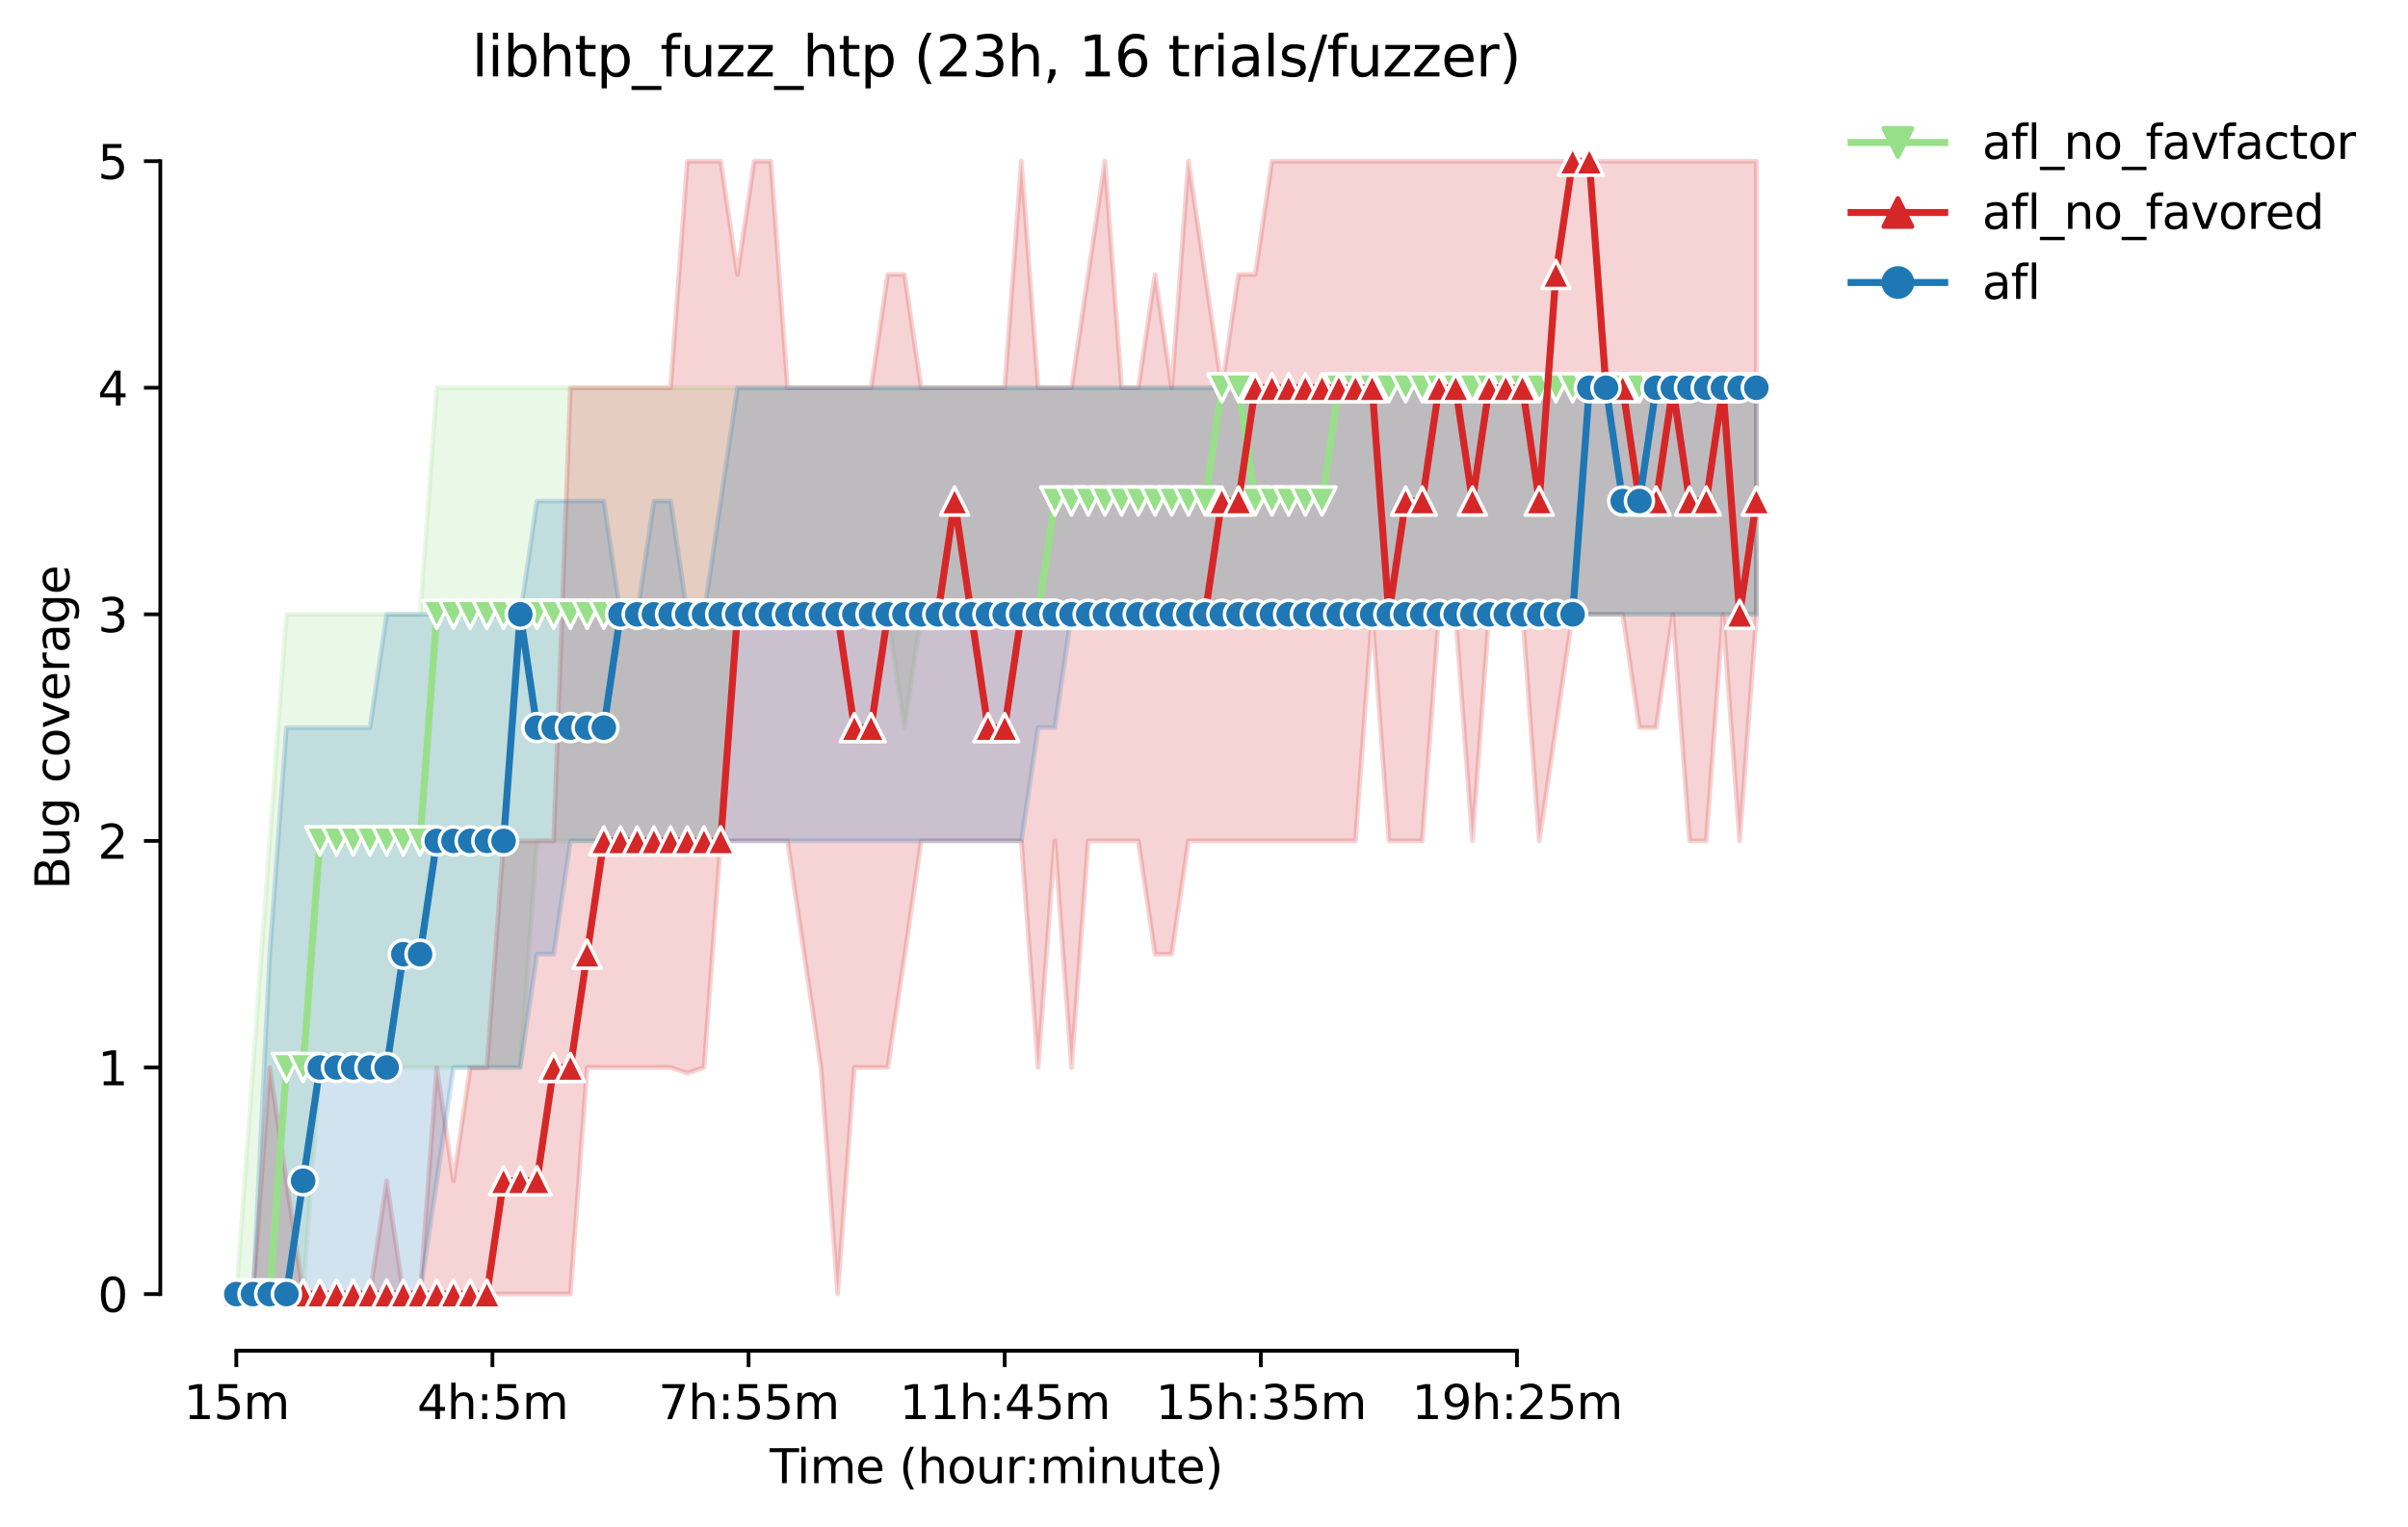 <?xml version="1.0" encoding="utf-8" standalone="no"?>
<!DOCTYPE svg PUBLIC "-//W3C//DTD SVG 1.1//EN"
  "http://www.w3.org/Graphics/SVG/1.1/DTD/svg11.dtd">
<svg height="325.986pt" version="1.1" viewBox="0 0 514.308 325.986" width="514.308pt" xmlns="http://www.w3.org/2000/svg" xmlns:xlink="http://www.w3.org/1999/xlink">
 <defs>
  <style type="text/css">*{stroke-linecap:butt;stroke-linejoin:round;}</style>
 </defs>
 <g id="figure_1">
  <g id="patch_1">
   <path d="M 0 325.986 
L 514.308 325.986 
L 514.308 0 
L 0 0 
z
" style="fill:#ffffff;"/>
  </g>
  <g id="axes_1">
   <g id="patch_2">
    <path d="M 34.241 288.43 
L 391.361 288.43 
L 391.361 22.318 
L 34.241 22.318 
z
" style="fill:#ffffff;"/>
   </g>
   <g id="PolyCollection_1">
    <defs>
     <path d="M 50.473 -49.652 
L 50.473 -49.652 
L 54.041 -49.652 
L 57.609 -49.652 
L 61.176 -49.652 
L 64.744 -49.652 
L 68.312 -98.036 
L 71.879 -98.036 
L 75.447 -98.036 
L 79.014 -98.036 
L 82.582 -98.036 
L 86.15 -98.036 
L 89.717 -98.036 
L 93.285 -98.036 
L 96.853 -98.036 
L 100.42 -98.036 
L 103.988 -98.036 
L 107.555 -98.036 
L 111.123 -98.036 
L 114.691 -146.42 
L 118.258 -146.42 
L 121.826 -146.42 
L 125.394 -146.42 
L 128.961 -146.42 
L 132.529 -146.42 
L 136.097 -146.42 
L 139.664 -146.42 
L 143.232 -146.42 
L 146.799 -146.42 
L 150.367 -146.42 
L 153.935 -146.42 
L 157.502 -194.804 
L 161.07 -194.804 
L 164.638 -194.804 
L 168.205 -194.804 
L 171.773 -194.804 
L 175.34 -194.804 
L 178.908 -194.804 
L 182.476 -194.804 
L 186.043 -194.804 
L 189.611 -194.804 
L 193.179 -170.612 
L 196.746 -194.804 
L 200.314 -194.804 
L 203.882 -194.804 
L 207.449 -194.804 
L 211.017 -194.804 
L 214.584 -194.804 
L 218.152 -194.804 
L 221.72 -194.804 
L 225.287 -194.804 
L 228.855 -194.804 
L 232.423 -194.804 
L 235.99 -194.804 
L 239.558 -194.804 
L 243.125 -194.804 
L 246.693 -194.804 
L 250.261 -194.804 
L 253.828 -194.804 
L 257.396 -194.804 
L 260.964 -194.804 
L 264.531 -194.804 
L 268.099 -194.804 
L 271.667 -194.804 
L 275.234 -194.804 
L 278.802 -194.804 
L 282.369 -194.804 
L 285.937 -194.804 
L 289.505 -194.804 
L 293.072 -194.804 
L 296.64 -194.804 
L 300.208 -194.804 
L 303.775 -194.804 
L 307.343 -194.804 
L 310.911 -194.804 
L 314.478 -194.804 
L 318.046 -194.804 
L 321.613 -194.804 
L 325.181 -194.804 
L 328.749 -194.804 
L 332.316 -194.804 
L 335.884 -194.804 
L 339.452 -194.804 
L 343.019 -194.804 
L 346.587 -194.804 
L 350.154 -194.804 
L 353.722 -194.804 
L 357.29 -194.804 
L 360.857 -194.804 
L 364.425 -194.804 
L 367.993 -194.804 
L 371.56 -194.804 
L 375.128 -194.804 
L 375.128 -243.188 
L 375.128 -243.188 
L 371.56 -243.188 
L 367.993 -243.188 
L 364.425 -243.188 
L 360.857 -243.188 
L 357.29 -243.188 
L 353.722 -243.188 
L 350.154 -243.188 
L 346.587 -243.188 
L 343.019 -243.188 
L 339.452 -243.188 
L 335.884 -243.188 
L 332.316 -243.188 
L 328.749 -243.188 
L 325.181 -243.188 
L 321.613 -243.188 
L 318.046 -243.188 
L 314.478 -243.188 
L 310.911 -243.188 
L 307.343 -243.188 
L 303.775 -243.188 
L 300.208 -243.188 
L 296.64 -243.188 
L 293.072 -243.188 
L 289.505 -243.188 
L 285.937 -243.188 
L 282.369 -243.188 
L 278.802 -243.188 
L 275.234 -243.188 
L 271.667 -243.188 
L 268.099 -243.188 
L 264.531 -243.188 
L 260.964 -243.188 
L 257.396 -243.188 
L 253.828 -243.188 
L 250.261 -243.188 
L 246.693 -243.188 
L 243.125 -243.188 
L 239.558 -243.188 
L 235.99 -243.188 
L 232.423 -243.188 
L 228.855 -243.188 
L 225.287 -243.188 
L 221.72 -243.188 
L 218.152 -243.188 
L 214.584 -243.188 
L 211.017 -243.188 
L 207.449 -243.188 
L 203.882 -243.188 
L 200.314 -243.188 
L 196.746 -243.188 
L 193.179 -243.188 
L 189.611 -243.188 
L 186.043 -243.188 
L 182.476 -243.188 
L 178.908 -243.188 
L 175.34 -243.188 
L 171.773 -243.188 
L 168.205 -243.188 
L 164.638 -243.188 
L 161.07 -243.188 
L 157.502 -243.188 
L 153.935 -243.188 
L 150.367 -243.188 
L 146.799 -243.188 
L 143.232 -243.188 
L 139.664 -243.188 
L 136.097 -243.188 
L 132.529 -243.188 
L 128.961 -243.188 
L 125.394 -243.188 
L 121.826 -243.188 
L 118.258 -243.188 
L 114.691 -243.188 
L 111.123 -243.188 
L 107.555 -243.188 
L 103.988 -243.188 
L 100.42 -243.188 
L 96.853 -243.188 
L 93.285 -243.188 
L 89.717 -194.804 
L 86.15 -194.804 
L 82.582 -194.804 
L 79.014 -194.804 
L 75.447 -194.804 
L 71.879 -194.804 
L 68.312 -194.804 
L 64.744 -194.804 
L 61.176 -194.804 
L 57.609 -146.42 
L 54.041 -98.036 
L 50.473 -49.652 
z
" id="m211dcd6ac0" style="stroke:#98df8a;stroke-opacity:0.2;"/>
    </defs>
    <g clip-path="url(#p9ec741b9db)">
     <use style="fill:#98df8a;fill-opacity:0.2;stroke:#98df8a;stroke-opacity:0.2;" x="0" xlink:href="#m211dcd6ac0" y="325.986"/>
    </g>
   </g>
   <g id="PolyCollection_2">
    <defs>
     <path d="M 50.473 -49.652 
L 50.473 -49.652 
L 54.041 -49.652 
L 57.609 -49.652 
L 61.176 -49.652 
L 64.744 -49.652 
L 68.312 -49.652 
L 71.879 -49.652 
L 75.447 -49.652 
L 79.014 -49.652 
L 82.582 -49.652 
L 86.15 -49.652 
L 89.717 -49.652 
L 93.285 -49.652 
L 96.853 -49.652 
L 100.42 -49.652 
L 103.988 -49.652 
L 107.555 -49.652 
L 111.123 -49.652 
L 114.691 -49.652 
L 118.258 -49.652 
L 121.826 -49.652 
L 125.394 -98.036 
L 128.961 -98.036 
L 132.529 -98.036 
L 136.097 -98.036 
L 139.664 -98.036 
L 143.232 -98.036 
L 146.799 -96.827 
L 150.367 -98.036 
L 153.935 -146.42 
L 157.502 -146.42 
L 161.07 -146.42 
L 164.638 -146.42 
L 168.205 -146.42 
L 171.773 -122.228 
L 175.34 -98.036 
L 178.908 -49.652 
L 182.476 -98.036 
L 186.043 -98.036 
L 189.611 -98.036 
L 193.179 -121.623 
L 196.746 -146.42 
L 200.314 -146.42 
L 203.882 -146.42 
L 207.449 -146.42 
L 211.017 -146.42 
L 214.584 -146.42 
L 218.152 -146.42 
L 221.72 -98.036 
L 225.287 -146.42 
L 228.855 -98.036 
L 232.423 -146.42 
L 235.99 -146.42 
L 239.558 -146.42 
L 243.125 -146.42 
L 246.693 -122.228 
L 250.261 -122.228 
L 253.828 -146.42 
L 257.396 -146.42 
L 260.964 -146.42 
L 264.531 -146.42 
L 268.099 -146.42 
L 271.667 -146.42 
L 275.234 -146.42 
L 278.802 -146.42 
L 282.369 -146.42 
L 285.937 -146.42 
L 289.505 -146.42 
L 293.072 -194.804 
L 296.64 -146.42 
L 300.208 -146.42 
L 303.775 -146.42 
L 307.343 -194.804 
L 310.911 -194.199 
L 314.478 -146.42 
L 318.046 -194.804 
L 321.613 -194.804 
L 325.181 -194.804 
L 328.749 -146.42 
L 332.316 -170.612 
L 335.884 -194.804 
L 339.452 -194.804 
L 343.019 -194.804 
L 346.587 -194.804 
L 350.154 -170.612 
L 353.722 -170.612 
L 357.29 -194.804 
L 360.857 -146.42 
L 364.425 -146.42 
L 367.993 -194.804 
L 371.56 -146.42 
L 375.128 -194.199 
L 375.128 -291.572 
L 375.128 -291.572 
L 371.56 -291.572 
L 367.993 -291.572 
L 364.425 -291.572 
L 360.857 -291.572 
L 357.29 -291.572 
L 353.722 -291.572 
L 350.154 -291.572 
L 346.587 -291.572 
L 343.019 -291.572 
L 339.452 -291.572 
L 335.884 -291.572 
L 332.316 -291.572 
L 328.749 -291.572 
L 325.181 -291.572 
L 321.613 -291.572 
L 318.046 -291.572 
L 314.478 -291.572 
L 310.911 -291.572 
L 307.343 -291.572 
L 303.775 -291.572 
L 300.208 -291.572 
L 296.64 -291.572 
L 293.072 -291.572 
L 289.505 -291.572 
L 285.937 -291.572 
L 282.369 -291.572 
L 278.802 -291.572 
L 275.234 -291.572 
L 271.667 -291.572 
L 268.099 -267.38 
L 264.531 -267.38 
L 260.964 -243.188 
L 257.396 -267.38 
L 253.828 -291.572 
L 250.261 -243.188 
L 246.693 -267.38 
L 243.125 -243.188 
L 239.558 -243.188 
L 235.99 -291.572 
L 232.423 -267.38 
L 228.855 -243.188 
L 225.287 -243.188 
L 221.72 -243.188 
L 218.152 -291.572 
L 214.584 -243.188 
L 211.017 -243.188 
L 207.449 -243.188 
L 203.882 -243.188 
L 200.314 -243.188 
L 196.746 -243.188 
L 193.179 -267.38 
L 189.611 -267.38 
L 186.043 -243.188 
L 182.476 -243.188 
L 178.908 -243.188 
L 175.34 -243.188 
L 171.773 -243.188 
L 168.205 -243.188 
L 164.638 -291.572 
L 161.07 -291.572 
L 157.502 -267.38 
L 153.935 -291.572 
L 150.367 -291.572 
L 146.799 -291.572 
L 143.232 -243.188 
L 139.664 -243.188 
L 136.097 -243.188 
L 132.529 -243.188 
L 128.961 -243.188 
L 125.394 -243.188 
L 121.826 -243.188 
L 118.258 -146.42 
L 114.691 -146.42 
L 111.123 -146.42 
L 107.555 -146.42 
L 103.988 -98.036 
L 100.42 -98.036 
L 96.853 -73.844 
L 93.285 -98.036 
L 89.717 -49.652 
L 86.15 -49.652 
L 82.582 -73.844 
L 79.014 -49.652 
L 75.447 -49.652 
L 71.879 -49.652 
L 68.312 -49.652 
L 64.744 -49.652 
L 61.176 -73.844 
L 57.609 -98.036 
L 54.041 -49.652 
L 50.473 -49.652 
z
" id="m343c5dc096" style="stroke:#d62728;stroke-opacity:0.2;"/>
    </defs>
    <g clip-path="url(#p9ec741b9db)">
     <use style="fill:#d62728;fill-opacity:0.2;stroke:#d62728;stroke-opacity:0.2;" x="0" xlink:href="#m343c5dc096" y="325.986"/>
    </g>
   </g>
   <g id="PolyCollection_3">
    <defs>
     <path d="M 50.473 -49.652 
L 50.473 -49.652 
L 54.041 -49.652 
L 57.609 -49.652 
L 61.176 -49.652 
L 64.744 -49.652 
L 68.312 -49.652 
L 71.879 -49.652 
L 75.447 -49.652 
L 79.014 -49.652 
L 82.582 -49.652 
L 86.15 -49.652 
L 89.717 -49.652 
L 93.285 -73.844 
L 96.853 -98.036 
L 100.42 -98.036 
L 103.988 -98.036 
L 107.555 -98.036 
L 111.123 -98.036 
L 114.691 -122.228 
L 118.258 -122.228 
L 121.826 -146.42 
L 125.394 -146.42 
L 128.961 -146.42 
L 132.529 -146.42 
L 136.097 -146.42 
L 139.664 -146.42 
L 143.232 -146.42 
L 146.799 -146.42 
L 150.367 -146.42 
L 153.935 -146.42 
L 157.502 -146.42 
L 161.07 -146.42 
L 164.638 -146.42 
L 168.205 -146.42 
L 171.773 -146.42 
L 175.34 -146.42 
L 178.908 -146.42 
L 182.476 -146.42 
L 186.043 -146.42 
L 189.611 -146.42 
L 193.179 -146.42 
L 196.746 -146.42 
L 200.314 -146.42 
L 203.882 -146.42 
L 207.449 -146.42 
L 211.017 -146.42 
L 214.584 -146.42 
L 218.152 -146.42 
L 221.72 -170.612 
L 225.287 -170.612 
L 228.855 -194.804 
L 232.423 -194.804 
L 235.99 -194.804 
L 239.558 -194.804 
L 243.125 -194.804 
L 246.693 -194.804 
L 250.261 -194.804 
L 253.828 -194.804 
L 257.396 -194.804 
L 260.964 -194.804 
L 264.531 -194.804 
L 268.099 -194.804 
L 271.667 -194.804 
L 275.234 -194.804 
L 278.802 -194.804 
L 282.369 -194.804 
L 285.937 -194.804 
L 289.505 -194.804 
L 293.072 -194.804 
L 296.64 -194.804 
L 300.208 -194.804 
L 303.775 -194.804 
L 307.343 -194.804 
L 310.911 -194.804 
L 314.478 -194.804 
L 318.046 -194.804 
L 321.613 -194.804 
L 325.181 -194.804 
L 328.749 -194.804 
L 332.316 -194.804 
L 335.884 -194.804 
L 339.452 -194.804 
L 343.019 -194.804 
L 346.587 -194.804 
L 350.154 -194.804 
L 353.722 -194.804 
L 357.29 -194.804 
L 360.857 -194.804 
L 364.425 -194.804 
L 367.993 -194.804 
L 371.56 -194.804 
L 375.128 -194.804 
L 375.128 -243.188 
L 375.128 -243.188 
L 371.56 -243.188 
L 367.993 -243.188 
L 364.425 -243.188 
L 360.857 -243.188 
L 357.29 -243.188 
L 353.722 -243.188 
L 350.154 -243.188 
L 346.587 -243.188 
L 343.019 -243.188 
L 339.452 -243.188 
L 335.884 -243.188 
L 332.316 -243.188 
L 328.749 -243.188 
L 325.181 -243.188 
L 321.613 -243.188 
L 318.046 -243.188 
L 314.478 -243.188 
L 310.911 -243.188 
L 307.343 -243.188 
L 303.775 -243.188 
L 300.208 -243.188 
L 296.64 -243.188 
L 293.072 -243.188 
L 289.505 -243.188 
L 285.937 -243.188 
L 282.369 -243.188 
L 278.802 -243.188 
L 275.234 -243.188 
L 271.667 -243.188 
L 268.099 -243.188 
L 264.531 -243.188 
L 260.964 -243.188 
L 257.396 -243.188 
L 253.828 -243.188 
L 250.261 -243.188 
L 246.693 -243.188 
L 243.125 -243.188 
L 239.558 -243.188 
L 235.99 -243.188 
L 232.423 -243.188 
L 228.855 -243.188 
L 225.287 -243.188 
L 221.72 -243.188 
L 218.152 -243.188 
L 214.584 -243.188 
L 211.017 -243.188 
L 207.449 -243.188 
L 203.882 -243.188 
L 200.314 -243.188 
L 196.746 -243.188 
L 193.179 -243.188 
L 189.611 -243.188 
L 186.043 -243.188 
L 182.476 -243.188 
L 178.908 -243.188 
L 175.34 -243.188 
L 171.773 -243.188 
L 168.205 -243.188 
L 164.638 -243.188 
L 161.07 -243.188 
L 157.502 -243.188 
L 153.935 -218.996 
L 150.367 -194.804 
L 146.799 -194.804 
L 143.232 -218.996 
L 139.664 -218.996 
L 136.097 -194.804 
L 132.529 -194.804 
L 128.961 -218.996 
L 125.394 -218.996 
L 121.826 -218.996 
L 118.258 -218.996 
L 114.691 -218.996 
L 111.123 -194.804 
L 107.555 -194.804 
L 103.988 -194.804 
L 100.42 -194.804 
L 96.853 -194.804 
L 93.285 -194.804 
L 89.717 -194.804 
L 86.15 -194.804 
L 82.582 -194.804 
L 79.014 -170.612 
L 75.447 -170.612 
L 71.879 -170.612 
L 68.312 -170.612 
L 64.744 -170.612 
L 61.176 -170.612 
L 57.609 -122.228 
L 54.041 -49.652 
L 50.473 -49.652 
z
" id="m2dce259c49" style="stroke:#1f77b4;stroke-opacity:0.2;"/>
    </defs>
    <g clip-path="url(#p9ec741b9db)">
     <use style="fill:#1f77b4;fill-opacity:0.2;stroke:#1f77b4;stroke-opacity:0.2;" x="0" xlink:href="#m2dce259c49" y="325.986"/>
    </g>
   </g>
   <g id="matplotlib.axis_1">
    <g id="xtick_1">
     <g id="line2d_1">
      <defs>
       <path d="M 0 0 
L 0 3.5 
" id="mfc4e41ac97" style="stroke:#000000;stroke-width:0.8;"/>
      </defs>
      <g>
       <use style="stroke:#000000;stroke-width:0.8;" x="50.473" xlink:href="#mfc4e41ac97" y="288.43"/>
      </g>
     </g>
     <g id="text_1">
      <!-- 15m -->
      <g transform="translate(39.241 303.029)scale(0.1 -0.1)">
       <defs>
        <path d="M 794 531 
L 1825 531 
L 1825 4091 
L 703 3866 
L 703 4441 
L 1819 4666 
L 2450 4666 
L 2450 531 
L 3481 531 
L 3481 0 
L 794 0 
L 794 531 
z
" id="DejaVuSans-31" transform="scale(0.016)"/>
        <path d="M 691 4666 
L 3169 4666 
L 3169 4134 
L 1269 4134 
L 1269 2991 
Q 1406 3038 1543 3061 
Q 1681 3084 1819 3084 
Q 2600 3084 3056 2656 
Q 3513 2228 3513 1497 
Q 3513 744 3044 326 
Q 2575 -91 1722 -91 
Q 1428 -91 1123 -41 
Q 819 9 494 109 
L 494 744 
Q 775 591 1075 516 
Q 1375 441 1709 441 
Q 2250 441 2565 725 
Q 2881 1009 2881 1497 
Q 2881 1984 2565 2268 
Q 2250 2553 1709 2553 
Q 1456 2553 1204 2497 
Q 953 2441 691 2322 
L 691 4666 
z
" id="DejaVuSans-35" transform="scale(0.016)"/>
        <path d="M 3328 2828 
Q 3544 3216 3844 3400 
Q 4144 3584 4550 3584 
Q 5097 3584 5394 3201 
Q 5691 2819 5691 2113 
L 5691 0 
L 5113 0 
L 5113 2094 
Q 5113 2597 4934 2840 
Q 4756 3084 4391 3084 
Q 3944 3084 3684 2787 
Q 3425 2491 3425 1978 
L 3425 0 
L 2847 0 
L 2847 2094 
Q 2847 2600 2669 2842 
Q 2491 3084 2119 3084 
Q 1678 3084 1418 2786 
Q 1159 2488 1159 1978 
L 1159 0 
L 581 0 
L 581 3500 
L 1159 3500 
L 1159 2956 
Q 1356 3278 1631 3431 
Q 1906 3584 2284 3584 
Q 2666 3584 2933 3390 
Q 3200 3197 3328 2828 
z
" id="DejaVuSans-6d" transform="scale(0.016)"/>
       </defs>
       <use xlink:href="#DejaVuSans-31"/>
       <use x="63.623" xlink:href="#DejaVuSans-35"/>
       <use x="127.246" xlink:href="#DejaVuSans-6d"/>
      </g>
     </g>
    </g>
    <g id="xtick_2">
     <g id="line2d_2">
      <g>
       <use style="stroke:#000000;stroke-width:0.8;" x="105.177" xlink:href="#mfc4e41ac97" y="288.43"/>
      </g>
     </g>
     <g id="text_2">
      <!-- 4h:5m -->
      <g transform="translate(89.091 303.029)scale(0.1 -0.1)">
       <defs>
        <path d="M 2419 4116 
L 825 1625 
L 2419 1625 
L 2419 4116 
z
M 2253 4666 
L 3047 4666 
L 3047 1625 
L 3713 1625 
L 3713 1100 
L 3047 1100 
L 3047 0 
L 2419 0 
L 2419 1100 
L 313 1100 
L 313 1709 
L 2253 4666 
z
" id="DejaVuSans-34" transform="scale(0.016)"/>
        <path d="M 3513 2113 
L 3513 0 
L 2938 0 
L 2938 2094 
Q 2938 2591 2744 2837 
Q 2550 3084 2163 3084 
Q 1697 3084 1428 2787 
Q 1159 2491 1159 1978 
L 1159 0 
L 581 0 
L 581 4863 
L 1159 4863 
L 1159 2956 
Q 1366 3272 1645 3428 
Q 1925 3584 2291 3584 
Q 2894 3584 3203 3211 
Q 3513 2838 3513 2113 
z
" id="DejaVuSans-68" transform="scale(0.016)"/>
        <path d="M 750 794 
L 1409 794 
L 1409 0 
L 750 0 
L 750 794 
z
M 750 3309 
L 1409 3309 
L 1409 2516 
L 750 2516 
L 750 3309 
z
" id="DejaVuSans-3a" transform="scale(0.016)"/>
       </defs>
       <use xlink:href="#DejaVuSans-34"/>
       <use x="63.623" xlink:href="#DejaVuSans-68"/>
       <use x="127.002" xlink:href="#DejaVuSans-3a"/>
       <use x="160.693" xlink:href="#DejaVuSans-35"/>
       <use x="224.316" xlink:href="#DejaVuSans-6d"/>
      </g>
     </g>
    </g>
    <g id="xtick_3">
     <g id="line2d_3">
      <g>
       <use style="stroke:#000000;stroke-width:0.8;" x="159.881" xlink:href="#mfc4e41ac97" y="288.43"/>
      </g>
     </g>
     <g id="text_3">
      <!-- 7h:55m -->
      <g transform="translate(140.614 303.029)scale(0.1 -0.1)">
       <defs>
        <path d="M 525 4666 
L 3525 4666 
L 3525 4397 
L 1831 0 
L 1172 0 
L 2766 4134 
L 525 4134 
L 525 4666 
z
" id="DejaVuSans-37" transform="scale(0.016)"/>
       </defs>
       <use xlink:href="#DejaVuSans-37"/>
       <use x="63.623" xlink:href="#DejaVuSans-68"/>
       <use x="127.002" xlink:href="#DejaVuSans-3a"/>
       <use x="160.693" xlink:href="#DejaVuSans-35"/>
       <use x="224.316" xlink:href="#DejaVuSans-35"/>
       <use x="287.939" xlink:href="#DejaVuSans-6d"/>
      </g>
     </g>
    </g>
    <g id="xtick_4">
     <g id="line2d_4">
      <g>
       <use style="stroke:#000000;stroke-width:0.8;" x="214.584" xlink:href="#mfc4e41ac97" y="288.43"/>
      </g>
     </g>
     <g id="text_4">
      <!-- 11h:45m -->
      <g transform="translate(192.136 303.029)scale(0.1 -0.1)">
       <use xlink:href="#DejaVuSans-31"/>
       <use x="63.623" xlink:href="#DejaVuSans-31"/>
       <use x="127.246" xlink:href="#DejaVuSans-68"/>
       <use x="190.625" xlink:href="#DejaVuSans-3a"/>
       <use x="224.316" xlink:href="#DejaVuSans-34"/>
       <use x="287.939" xlink:href="#DejaVuSans-35"/>
       <use x="351.562" xlink:href="#DejaVuSans-6d"/>
      </g>
     </g>
    </g>
    <g id="xtick_5">
     <g id="line2d_5">
      <g>
       <use style="stroke:#000000;stroke-width:0.8;" x="269.288" xlink:href="#mfc4e41ac97" y="288.43"/>
      </g>
     </g>
     <g id="text_5">
      <!-- 15h:35m -->
      <g transform="translate(246.84 303.029)scale(0.1 -0.1)">
       <defs>
        <path d="M 2597 2516 
Q 3050 2419 3304 2112 
Q 3559 1806 3559 1356 
Q 3559 666 3084 287 
Q 2609 -91 1734 -91 
Q 1441 -91 1130 -33 
Q 819 25 488 141 
L 488 750 
Q 750 597 1062 519 
Q 1375 441 1716 441 
Q 2309 441 2620 675 
Q 2931 909 2931 1356 
Q 2931 1769 2642 2001 
Q 2353 2234 1838 2234 
L 1294 2234 
L 1294 2753 
L 1863 2753 
Q 2328 2753 2575 2939 
Q 2822 3125 2822 3475 
Q 2822 3834 2567 4026 
Q 2313 4219 1838 4219 
Q 1578 4219 1281 4162 
Q 984 4106 628 3988 
L 628 4550 
Q 988 4650 1302 4700 
Q 1616 4750 1894 4750 
Q 2613 4750 3031 4423 
Q 3450 4097 3450 3541 
Q 3450 3153 3228 2886 
Q 3006 2619 2597 2516 
z
" id="DejaVuSans-33" transform="scale(0.016)"/>
       </defs>
       <use xlink:href="#DejaVuSans-31"/>
       <use x="63.623" xlink:href="#DejaVuSans-35"/>
       <use x="127.246" xlink:href="#DejaVuSans-68"/>
       <use x="190.625" xlink:href="#DejaVuSans-3a"/>
       <use x="224.316" xlink:href="#DejaVuSans-33"/>
       <use x="287.939" xlink:href="#DejaVuSans-35"/>
       <use x="351.562" xlink:href="#DejaVuSans-6d"/>
      </g>
     </g>
    </g>
    <g id="xtick_6">
     <g id="line2d_6">
      <g>
       <use style="stroke:#000000;stroke-width:0.8;" x="323.992" xlink:href="#mfc4e41ac97" y="288.43"/>
      </g>
     </g>
     <g id="text_6">
      <!-- 19h:25m -->
      <g transform="translate(301.543 303.029)scale(0.1 -0.1)">
       <defs>
        <path d="M 703 97 
L 703 672 
Q 941 559 1184 500 
Q 1428 441 1663 441 
Q 2288 441 2617 861 
Q 2947 1281 2994 2138 
Q 2813 1869 2534 1725 
Q 2256 1581 1919 1581 
Q 1219 1581 811 2004 
Q 403 2428 403 3163 
Q 403 3881 828 4315 
Q 1253 4750 1959 4750 
Q 2769 4750 3195 4129 
Q 3622 3509 3622 2328 
Q 3622 1225 3098 567 
Q 2575 -91 1691 -91 
Q 1453 -91 1209 -44 
Q 966 3 703 97 
z
M 1959 2075 
Q 2384 2075 2632 2365 
Q 2881 2656 2881 3163 
Q 2881 3666 2632 3958 
Q 2384 4250 1959 4250 
Q 1534 4250 1286 3958 
Q 1038 3666 1038 3163 
Q 1038 2656 1286 2365 
Q 1534 2075 1959 2075 
z
" id="DejaVuSans-39" transform="scale(0.016)"/>
        <path d="M 1228 531 
L 3431 531 
L 3431 0 
L 469 0 
L 469 531 
Q 828 903 1448 1529 
Q 2069 2156 2228 2338 
Q 2531 2678 2651 2914 
Q 2772 3150 2772 3378 
Q 2772 3750 2511 3984 
Q 2250 4219 1831 4219 
Q 1534 4219 1204 4116 
Q 875 4013 500 3803 
L 500 4441 
Q 881 4594 1212 4672 
Q 1544 4750 1819 4750 
Q 2544 4750 2975 4387 
Q 3406 4025 3406 3419 
Q 3406 3131 3298 2873 
Q 3191 2616 2906 2266 
Q 2828 2175 2409 1742 
Q 1991 1309 1228 531 
z
" id="DejaVuSans-32" transform="scale(0.016)"/>
       </defs>
       <use xlink:href="#DejaVuSans-31"/>
       <use x="63.623" xlink:href="#DejaVuSans-39"/>
       <use x="127.246" xlink:href="#DejaVuSans-68"/>
       <use x="190.625" xlink:href="#DejaVuSans-3a"/>
       <use x="224.316" xlink:href="#DejaVuSans-32"/>
       <use x="287.939" xlink:href="#DejaVuSans-35"/>
       <use x="351.562" xlink:href="#DejaVuSans-6d"/>
      </g>
     </g>
    </g>
    <g id="text_7">
     <!-- Time (hour:minute) -->
     <g transform="translate(164.394 316.707)scale(0.1 -0.1)">
      <defs>
       <path d="M -19 4666 
L 3928 4666 
L 3928 4134 
L 2272 4134 
L 2272 0 
L 1638 0 
L 1638 4134 
L -19 4134 
L -19 4666 
z
" id="DejaVuSans-54" transform="scale(0.016)"/>
       <path d="M 603 3500 
L 1178 3500 
L 1178 0 
L 603 0 
L 603 3500 
z
M 603 4863 
L 1178 4863 
L 1178 4134 
L 603 4134 
L 603 4863 
z
" id="DejaVuSans-69" transform="scale(0.016)"/>
       <path d="M 3597 1894 
L 3597 1613 
L 953 1613 
Q 991 1019 1311 708 
Q 1631 397 2203 397 
Q 2534 397 2845 478 
Q 3156 559 3463 722 
L 3463 178 
Q 3153 47 2828 -22 
Q 2503 -91 2169 -91 
Q 1331 -91 842 396 
Q 353 884 353 1716 
Q 353 2575 817 3079 
Q 1281 3584 2069 3584 
Q 2775 3584 3186 3129 
Q 3597 2675 3597 1894 
z
M 3022 2063 
Q 3016 2534 2758 2815 
Q 2500 3097 2075 3097 
Q 1594 3097 1305 2825 
Q 1016 2553 972 2059 
L 3022 2063 
z
" id="DejaVuSans-65" transform="scale(0.016)"/>
       <path id="DejaVuSans-20" transform="scale(0.016)"/>
       <path d="M 1984 4856 
Q 1566 4138 1362 3434 
Q 1159 2731 1159 2009 
Q 1159 1288 1364 580 
Q 1569 -128 1984 -844 
L 1484 -844 
Q 1016 -109 783 600 
Q 550 1309 550 2009 
Q 550 2706 781 3412 
Q 1013 4119 1484 4856 
L 1984 4856 
z
" id="DejaVuSans-28" transform="scale(0.016)"/>
       <path d="M 1959 3097 
Q 1497 3097 1228 2736 
Q 959 2375 959 1747 
Q 959 1119 1226 758 
Q 1494 397 1959 397 
Q 2419 397 2687 759 
Q 2956 1122 2956 1747 
Q 2956 2369 2687 2733 
Q 2419 3097 1959 3097 
z
M 1959 3584 
Q 2709 3584 3137 3096 
Q 3566 2609 3566 1747 
Q 3566 888 3137 398 
Q 2709 -91 1959 -91 
Q 1206 -91 779 398 
Q 353 888 353 1747 
Q 353 2609 779 3096 
Q 1206 3584 1959 3584 
z
" id="DejaVuSans-6f" transform="scale(0.016)"/>
       <path d="M 544 1381 
L 544 3500 
L 1119 3500 
L 1119 1403 
Q 1119 906 1312 657 
Q 1506 409 1894 409 
Q 2359 409 2629 706 
Q 2900 1003 2900 1516 
L 2900 3500 
L 3475 3500 
L 3475 0 
L 2900 0 
L 2900 538 
Q 2691 219 2414 64 
Q 2138 -91 1772 -91 
Q 1169 -91 856 284 
Q 544 659 544 1381 
z
M 1991 3584 
L 1991 3584 
z
" id="DejaVuSans-75" transform="scale(0.016)"/>
       <path d="M 2631 2963 
Q 2534 3019 2420 3045 
Q 2306 3072 2169 3072 
Q 1681 3072 1420 2755 
Q 1159 2438 1159 1844 
L 1159 0 
L 581 0 
L 581 3500 
L 1159 3500 
L 1159 2956 
Q 1341 3275 1631 3429 
Q 1922 3584 2338 3584 
Q 2397 3584 2469 3576 
Q 2541 3569 2628 3553 
L 2631 2963 
z
" id="DejaVuSans-72" transform="scale(0.016)"/>
       <path d="M 3513 2113 
L 3513 0 
L 2938 0 
L 2938 2094 
Q 2938 2591 2744 2837 
Q 2550 3084 2163 3084 
Q 1697 3084 1428 2787 
Q 1159 2491 1159 1978 
L 1159 0 
L 581 0 
L 581 3500 
L 1159 3500 
L 1159 2956 
Q 1366 3272 1645 3428 
Q 1925 3584 2291 3584 
Q 2894 3584 3203 3211 
Q 3513 2838 3513 2113 
z
" id="DejaVuSans-6e" transform="scale(0.016)"/>
       <path d="M 1172 4494 
L 1172 3500 
L 2356 3500 
L 2356 3053 
L 1172 3053 
L 1172 1153 
Q 1172 725 1289 603 
Q 1406 481 1766 481 
L 2356 481 
L 2356 0 
L 1766 0 
Q 1100 0 847 248 
Q 594 497 594 1153 
L 594 3053 
L 172 3053 
L 172 3500 
L 594 3500 
L 594 4494 
L 1172 4494 
z
" id="DejaVuSans-74" transform="scale(0.016)"/>
       <path d="M 513 4856 
L 1013 4856 
Q 1481 4119 1714 3412 
Q 1947 2706 1947 2009 
Q 1947 1309 1714 600 
Q 1481 -109 1013 -844 
L 513 -844 
Q 928 -128 1133 580 
Q 1338 1288 1338 2009 
Q 1338 2731 1133 3434 
Q 928 4138 513 4856 
z
" id="DejaVuSans-29" transform="scale(0.016)"/>
      </defs>
      <use xlink:href="#DejaVuSans-54"/>
      <use x="57.959" xlink:href="#DejaVuSans-69"/>
      <use x="85.742" xlink:href="#DejaVuSans-6d"/>
      <use x="183.154" xlink:href="#DejaVuSans-65"/>
      <use x="244.678" xlink:href="#DejaVuSans-20"/>
      <use x="276.465" xlink:href="#DejaVuSans-28"/>
      <use x="315.479" xlink:href="#DejaVuSans-68"/>
      <use x="378.857" xlink:href="#DejaVuSans-6f"/>
      <use x="440.039" xlink:href="#DejaVuSans-75"/>
      <use x="503.418" xlink:href="#DejaVuSans-72"/>
      <use x="542.781" xlink:href="#DejaVuSans-3a"/>
      <use x="576.473" xlink:href="#DejaVuSans-6d"/>
      <use x="673.885" xlink:href="#DejaVuSans-69"/>
      <use x="701.668" xlink:href="#DejaVuSans-6e"/>
      <use x="765.047" xlink:href="#DejaVuSans-75"/>
      <use x="828.426" xlink:href="#DejaVuSans-74"/>
      <use x="867.635" xlink:href="#DejaVuSans-65"/>
      <use x="929.158" xlink:href="#DejaVuSans-29"/>
     </g>
    </g>
   </g>
   <g id="matplotlib.axis_2">
    <g id="ytick_1">
     <g id="line2d_7">
      <defs>
       <path d="M 0 0 
L -3.5 0 
" id="m2b2130888b" style="stroke:#000000;stroke-width:0.8;"/>
      </defs>
      <g>
       <use style="stroke:#000000;stroke-width:0.8;" x="34.241" xlink:href="#m2b2130888b" y="276.334"/>
      </g>
     </g>
     <g id="text_8">
      <!-- 0 -->
      <g transform="translate(20.878 280.133)scale(0.1 -0.1)">
       <defs>
        <path d="M 2034 4250 
Q 1547 4250 1301 3770 
Q 1056 3291 1056 2328 
Q 1056 1369 1301 889 
Q 1547 409 2034 409 
Q 2525 409 2770 889 
Q 3016 1369 3016 2328 
Q 3016 3291 2770 3770 
Q 2525 4250 2034 4250 
z
M 2034 4750 
Q 2819 4750 3233 4129 
Q 3647 3509 3647 2328 
Q 3647 1150 3233 529 
Q 2819 -91 2034 -91 
Q 1250 -91 836 529 
Q 422 1150 422 2328 
Q 422 3509 836 4129 
Q 1250 4750 2034 4750 
z
" id="DejaVuSans-30" transform="scale(0.016)"/>
       </defs>
       <use xlink:href="#DejaVuSans-30"/>
      </g>
     </g>
    </g>
    <g id="ytick_2">
     <g id="line2d_8">
      <g>
       <use style="stroke:#000000;stroke-width:0.8;" x="34.241" xlink:href="#m2b2130888b" y="227.95"/>
      </g>
     </g>
     <g id="text_9">
      <!-- 1 -->
      <g transform="translate(20.878 231.749)scale(0.1 -0.1)">
       <use xlink:href="#DejaVuSans-31"/>
      </g>
     </g>
    </g>
    <g id="ytick_3">
     <g id="line2d_9">
      <g>
       <use style="stroke:#000000;stroke-width:0.8;" x="34.241" xlink:href="#m2b2130888b" y="179.566"/>
      </g>
     </g>
     <g id="text_10">
      <!-- 2 -->
      <g transform="translate(20.878 183.365)scale(0.1 -0.1)">
       <use xlink:href="#DejaVuSans-32"/>
      </g>
     </g>
    </g>
    <g id="ytick_4">
     <g id="line2d_10">
      <g>
       <use style="stroke:#000000;stroke-width:0.8;" x="34.241" xlink:href="#m2b2130888b" y="131.182"/>
      </g>
     </g>
     <g id="text_11">
      <!-- 3 -->
      <g transform="translate(20.878 134.981)scale(0.1 -0.1)">
       <use xlink:href="#DejaVuSans-33"/>
      </g>
     </g>
    </g>
    <g id="ytick_5">
     <g id="line2d_11">
      <g>
       <use style="stroke:#000000;stroke-width:0.8;" x="34.241" xlink:href="#m2b2130888b" y="82.798"/>
      </g>
     </g>
     <g id="text_12">
      <!-- 4 -->
      <g transform="translate(20.878 86.597)scale(0.1 -0.1)">
       <use xlink:href="#DejaVuSans-34"/>
      </g>
     </g>
    </g>
    <g id="ytick_6">
     <g id="line2d_12">
      <g>
       <use style="stroke:#000000;stroke-width:0.8;" x="34.241" xlink:href="#m2b2130888b" y="34.414"/>
      </g>
     </g>
     <g id="text_13">
      <!-- 5 -->
      <g transform="translate(20.878 38.213)scale(0.1 -0.1)">
       <use xlink:href="#DejaVuSans-35"/>
      </g>
     </g>
    </g>
    <g id="text_14">
     <!-- Bug coverage -->
     <g transform="translate(14.798 189.951)rotate(-90)scale(0.1 -0.1)">
      <defs>
       <path d="M 1259 2228 
L 1259 519 
L 2272 519 
Q 2781 519 3026 730 
Q 3272 941 3272 1375 
Q 3272 1813 3026 2020 
Q 2781 2228 2272 2228 
L 1259 2228 
z
M 1259 4147 
L 1259 2741 
L 2194 2741 
Q 2656 2741 2882 2914 
Q 3109 3088 3109 3444 
Q 3109 3797 2882 3972 
Q 2656 4147 2194 4147 
L 1259 4147 
z
M 628 4666 
L 2241 4666 
Q 2963 4666 3353 4366 
Q 3744 4066 3744 3513 
Q 3744 3084 3544 2831 
Q 3344 2578 2956 2516 
Q 3422 2416 3680 2098 
Q 3938 1781 3938 1306 
Q 3938 681 3513 340 
Q 3088 0 2303 0 
L 628 0 
L 628 4666 
z
" id="DejaVuSans-42" transform="scale(0.016)"/>
       <path d="M 2906 1791 
Q 2906 2416 2648 2759 
Q 2391 3103 1925 3103 
Q 1463 3103 1205 2759 
Q 947 2416 947 1791 
Q 947 1169 1205 825 
Q 1463 481 1925 481 
Q 2391 481 2648 825 
Q 2906 1169 2906 1791 
z
M 3481 434 
Q 3481 -459 3084 -895 
Q 2688 -1331 1869 -1331 
Q 1566 -1331 1297 -1286 
Q 1028 -1241 775 -1147 
L 775 -588 
Q 1028 -725 1275 -790 
Q 1522 -856 1778 -856 
Q 2344 -856 2625 -561 
Q 2906 -266 2906 331 
L 2906 616 
Q 2728 306 2450 153 
Q 2172 0 1784 0 
Q 1141 0 747 490 
Q 353 981 353 1791 
Q 353 2603 747 3093 
Q 1141 3584 1784 3584 
Q 2172 3584 2450 3431 
Q 2728 3278 2906 2969 
L 2906 3500 
L 3481 3500 
L 3481 434 
z
" id="DejaVuSans-67" transform="scale(0.016)"/>
       <path d="M 3122 3366 
L 3122 2828 
Q 2878 2963 2633 3030 
Q 2388 3097 2138 3097 
Q 1578 3097 1268 2742 
Q 959 2388 959 1747 
Q 959 1106 1268 751 
Q 1578 397 2138 397 
Q 2388 397 2633 464 
Q 2878 531 3122 666 
L 3122 134 
Q 2881 22 2623 -34 
Q 2366 -91 2075 -91 
Q 1284 -91 818 406 
Q 353 903 353 1747 
Q 353 2603 823 3093 
Q 1294 3584 2113 3584 
Q 2378 3584 2631 3529 
Q 2884 3475 3122 3366 
z
" id="DejaVuSans-63" transform="scale(0.016)"/>
       <path d="M 191 3500 
L 800 3500 
L 1894 563 
L 2988 3500 
L 3597 3500 
L 2284 0 
L 1503 0 
L 191 3500 
z
" id="DejaVuSans-76" transform="scale(0.016)"/>
       <path d="M 2194 1759 
Q 1497 1759 1228 1600 
Q 959 1441 959 1056 
Q 959 750 1161 570 
Q 1363 391 1709 391 
Q 2188 391 2477 730 
Q 2766 1069 2766 1631 
L 2766 1759 
L 2194 1759 
z
M 3341 1997 
L 3341 0 
L 2766 0 
L 2766 531 
Q 2569 213 2275 61 
Q 1981 -91 1556 -91 
Q 1019 -91 701 211 
Q 384 513 384 1019 
Q 384 1609 779 1909 
Q 1175 2209 1959 2209 
L 2766 2209 
L 2766 2266 
Q 2766 2663 2505 2880 
Q 2244 3097 1772 3097 
Q 1472 3097 1187 3025 
Q 903 2953 641 2809 
L 641 3341 
Q 956 3463 1253 3523 
Q 1550 3584 1831 3584 
Q 2591 3584 2966 3190 
Q 3341 2797 3341 1997 
z
" id="DejaVuSans-61" transform="scale(0.016)"/>
      </defs>
      <use xlink:href="#DejaVuSans-42"/>
      <use x="68.604" xlink:href="#DejaVuSans-75"/>
      <use x="131.982" xlink:href="#DejaVuSans-67"/>
      <use x="195.459" xlink:href="#DejaVuSans-20"/>
      <use x="227.246" xlink:href="#DejaVuSans-63"/>
      <use x="282.227" xlink:href="#DejaVuSans-6f"/>
      <use x="343.408" xlink:href="#DejaVuSans-76"/>
      <use x="402.588" xlink:href="#DejaVuSans-65"/>
      <use x="464.111" xlink:href="#DejaVuSans-72"/>
      <use x="505.225" xlink:href="#DejaVuSans-61"/>
      <use x="566.504" xlink:href="#DejaVuSans-67"/>
      <use x="629.98" xlink:href="#DejaVuSans-65"/>
     </g>
    </g>
   </g>
   <g id="line2d_13">
    <path clip-path="url(#p9ec741b9db)" d="M 50.473 276.334 
L 54.041 276.334 
L 57.609 276.334 
L 61.176 227.95 
L 64.744 227.95 
L 68.312 179.566 
L 71.879 179.566 
L 75.447 179.566 
L 79.014 179.566 
L 82.582 179.566 
L 86.15 179.566 
L 89.717 179.566 
L 93.285 131.182 
L 96.853 131.182 
L 100.42 131.182 
L 103.988 131.182 
L 107.555 131.182 
L 111.123 131.182 
L 114.691 131.182 
L 118.258 131.182 
L 121.826 131.182 
L 125.394 131.182 
L 128.961 131.182 
L 132.529 131.182 
L 136.097 131.182 
L 139.664 131.182 
L 143.232 131.182 
L 146.799 131.182 
L 150.367 131.182 
L 153.935 131.182 
L 157.502 131.182 
L 161.07 131.182 
L 164.638 131.182 
L 168.205 131.182 
L 171.773 131.182 
L 175.34 131.182 
L 178.908 131.182 
L 182.476 131.182 
L 186.043 131.182 
L 189.611 131.182 
L 193.179 131.182 
L 196.746 131.182 
L 200.314 131.182 
L 203.882 131.182 
L 207.449 131.182 
L 211.017 131.182 
L 214.584 131.182 
L 218.152 131.182 
L 221.72 131.182 
L 225.287 106.99 
L 228.855 106.99 
L 232.423 106.99 
L 235.99 106.99 
L 239.558 106.99 
L 243.125 106.99 
L 246.693 106.99 
L 250.261 106.99 
L 253.828 106.99 
L 257.396 106.99 
L 260.964 82.798 
L 264.531 82.798 
L 268.099 106.99 
L 271.667 106.99 
L 275.234 106.99 
L 278.802 106.99 
L 282.369 106.99 
L 285.937 82.798 
L 289.505 82.798 
L 293.072 82.798 
L 296.64 82.798 
L 300.208 82.798 
L 303.775 82.798 
L 307.343 82.798 
L 310.911 82.798 
L 314.478 82.798 
L 318.046 82.798 
L 321.613 82.798 
L 325.181 82.798 
L 328.749 82.798 
L 332.316 82.798 
L 335.884 82.798 
L 339.452 82.798 
L 343.019 82.798 
L 346.587 82.798 
L 350.154 82.798 
L 353.722 82.798 
L 357.29 82.798 
L 360.857 82.798 
L 364.425 82.798 
L 367.993 82.798 
L 371.56 82.798 
L 375.128 82.798 
" style="fill:none;stroke:#98df8a;stroke-linecap:square;stroke-width:1.5;"/>
    <defs>
     <path d="M -0 3 
L 3 -3 
L -3 -3 
z
" id="m4ce2128280" style="stroke:#ffffff;stroke-linejoin:miter;stroke-width:0.75;"/>
    </defs>
    <g clip-path="url(#p9ec741b9db)">
     <use style="fill:#98df8a;stroke:#ffffff;stroke-linejoin:miter;stroke-width:0.75;" x="50.473" xlink:href="#m4ce2128280" y="276.334"/>
     <use style="fill:#98df8a;stroke:#ffffff;stroke-linejoin:miter;stroke-width:0.75;" x="54.041" xlink:href="#m4ce2128280" y="276.334"/>
     <use style="fill:#98df8a;stroke:#ffffff;stroke-linejoin:miter;stroke-width:0.75;" x="57.609" xlink:href="#m4ce2128280" y="276.334"/>
     <use style="fill:#98df8a;stroke:#ffffff;stroke-linejoin:miter;stroke-width:0.75;" x="61.176" xlink:href="#m4ce2128280" y="227.95"/>
     <use style="fill:#98df8a;stroke:#ffffff;stroke-linejoin:miter;stroke-width:0.75;" x="64.744" xlink:href="#m4ce2128280" y="227.95"/>
     <use style="fill:#98df8a;stroke:#ffffff;stroke-linejoin:miter;stroke-width:0.75;" x="68.312" xlink:href="#m4ce2128280" y="179.566"/>
     <use style="fill:#98df8a;stroke:#ffffff;stroke-linejoin:miter;stroke-width:0.75;" x="71.879" xlink:href="#m4ce2128280" y="179.566"/>
     <use style="fill:#98df8a;stroke:#ffffff;stroke-linejoin:miter;stroke-width:0.75;" x="75.447" xlink:href="#m4ce2128280" y="179.566"/>
     <use style="fill:#98df8a;stroke:#ffffff;stroke-linejoin:miter;stroke-width:0.75;" x="79.014" xlink:href="#m4ce2128280" y="179.566"/>
     <use style="fill:#98df8a;stroke:#ffffff;stroke-linejoin:miter;stroke-width:0.75;" x="82.582" xlink:href="#m4ce2128280" y="179.566"/>
     <use style="fill:#98df8a;stroke:#ffffff;stroke-linejoin:miter;stroke-width:0.75;" x="86.15" xlink:href="#m4ce2128280" y="179.566"/>
     <use style="fill:#98df8a;stroke:#ffffff;stroke-linejoin:miter;stroke-width:0.75;" x="89.717" xlink:href="#m4ce2128280" y="179.566"/>
     <use style="fill:#98df8a;stroke:#ffffff;stroke-linejoin:miter;stroke-width:0.75;" x="93.285" xlink:href="#m4ce2128280" y="131.182"/>
     <use style="fill:#98df8a;stroke:#ffffff;stroke-linejoin:miter;stroke-width:0.75;" x="96.853" xlink:href="#m4ce2128280" y="131.182"/>
     <use style="fill:#98df8a;stroke:#ffffff;stroke-linejoin:miter;stroke-width:0.75;" x="100.42" xlink:href="#m4ce2128280" y="131.182"/>
     <use style="fill:#98df8a;stroke:#ffffff;stroke-linejoin:miter;stroke-width:0.75;" x="103.988" xlink:href="#m4ce2128280" y="131.182"/>
     <use style="fill:#98df8a;stroke:#ffffff;stroke-linejoin:miter;stroke-width:0.75;" x="107.555" xlink:href="#m4ce2128280" y="131.182"/>
     <use style="fill:#98df8a;stroke:#ffffff;stroke-linejoin:miter;stroke-width:0.75;" x="111.123" xlink:href="#m4ce2128280" y="131.182"/>
     <use style="fill:#98df8a;stroke:#ffffff;stroke-linejoin:miter;stroke-width:0.75;" x="114.691" xlink:href="#m4ce2128280" y="131.182"/>
     <use style="fill:#98df8a;stroke:#ffffff;stroke-linejoin:miter;stroke-width:0.75;" x="118.258" xlink:href="#m4ce2128280" y="131.182"/>
     <use style="fill:#98df8a;stroke:#ffffff;stroke-linejoin:miter;stroke-width:0.75;" x="121.826" xlink:href="#m4ce2128280" y="131.182"/>
     <use style="fill:#98df8a;stroke:#ffffff;stroke-linejoin:miter;stroke-width:0.75;" x="125.394" xlink:href="#m4ce2128280" y="131.182"/>
     <use style="fill:#98df8a;stroke:#ffffff;stroke-linejoin:miter;stroke-width:0.75;" x="128.961" xlink:href="#m4ce2128280" y="131.182"/>
     <use style="fill:#98df8a;stroke:#ffffff;stroke-linejoin:miter;stroke-width:0.75;" x="132.529" xlink:href="#m4ce2128280" y="131.182"/>
     <use style="fill:#98df8a;stroke:#ffffff;stroke-linejoin:miter;stroke-width:0.75;" x="136.097" xlink:href="#m4ce2128280" y="131.182"/>
     <use style="fill:#98df8a;stroke:#ffffff;stroke-linejoin:miter;stroke-width:0.75;" x="139.664" xlink:href="#m4ce2128280" y="131.182"/>
     <use style="fill:#98df8a;stroke:#ffffff;stroke-linejoin:miter;stroke-width:0.75;" x="143.232" xlink:href="#m4ce2128280" y="131.182"/>
     <use style="fill:#98df8a;stroke:#ffffff;stroke-linejoin:miter;stroke-width:0.75;" x="146.799" xlink:href="#m4ce2128280" y="131.182"/>
     <use style="fill:#98df8a;stroke:#ffffff;stroke-linejoin:miter;stroke-width:0.75;" x="150.367" xlink:href="#m4ce2128280" y="131.182"/>
     <use style="fill:#98df8a;stroke:#ffffff;stroke-linejoin:miter;stroke-width:0.75;" x="153.935" xlink:href="#m4ce2128280" y="131.182"/>
     <use style="fill:#98df8a;stroke:#ffffff;stroke-linejoin:miter;stroke-width:0.75;" x="157.502" xlink:href="#m4ce2128280" y="131.182"/>
     <use style="fill:#98df8a;stroke:#ffffff;stroke-linejoin:miter;stroke-width:0.75;" x="161.07" xlink:href="#m4ce2128280" y="131.182"/>
     <use style="fill:#98df8a;stroke:#ffffff;stroke-linejoin:miter;stroke-width:0.75;" x="164.638" xlink:href="#m4ce2128280" y="131.182"/>
     <use style="fill:#98df8a;stroke:#ffffff;stroke-linejoin:miter;stroke-width:0.75;" x="168.205" xlink:href="#m4ce2128280" y="131.182"/>
     <use style="fill:#98df8a;stroke:#ffffff;stroke-linejoin:miter;stroke-width:0.75;" x="171.773" xlink:href="#m4ce2128280" y="131.182"/>
     <use style="fill:#98df8a;stroke:#ffffff;stroke-linejoin:miter;stroke-width:0.75;" x="175.34" xlink:href="#m4ce2128280" y="131.182"/>
     <use style="fill:#98df8a;stroke:#ffffff;stroke-linejoin:miter;stroke-width:0.75;" x="178.908" xlink:href="#m4ce2128280" y="131.182"/>
     <use style="fill:#98df8a;stroke:#ffffff;stroke-linejoin:miter;stroke-width:0.75;" x="182.476" xlink:href="#m4ce2128280" y="131.182"/>
     <use style="fill:#98df8a;stroke:#ffffff;stroke-linejoin:miter;stroke-width:0.75;" x="186.043" xlink:href="#m4ce2128280" y="131.182"/>
     <use style="fill:#98df8a;stroke:#ffffff;stroke-linejoin:miter;stroke-width:0.75;" x="189.611" xlink:href="#m4ce2128280" y="131.182"/>
     <use style="fill:#98df8a;stroke:#ffffff;stroke-linejoin:miter;stroke-width:0.75;" x="193.179" xlink:href="#m4ce2128280" y="131.182"/>
     <use style="fill:#98df8a;stroke:#ffffff;stroke-linejoin:miter;stroke-width:0.75;" x="196.746" xlink:href="#m4ce2128280" y="131.182"/>
     <use style="fill:#98df8a;stroke:#ffffff;stroke-linejoin:miter;stroke-width:0.75;" x="200.314" xlink:href="#m4ce2128280" y="131.182"/>
     <use style="fill:#98df8a;stroke:#ffffff;stroke-linejoin:miter;stroke-width:0.75;" x="203.882" xlink:href="#m4ce2128280" y="131.182"/>
     <use style="fill:#98df8a;stroke:#ffffff;stroke-linejoin:miter;stroke-width:0.75;" x="207.449" xlink:href="#m4ce2128280" y="131.182"/>
     <use style="fill:#98df8a;stroke:#ffffff;stroke-linejoin:miter;stroke-width:0.75;" x="211.017" xlink:href="#m4ce2128280" y="131.182"/>
     <use style="fill:#98df8a;stroke:#ffffff;stroke-linejoin:miter;stroke-width:0.75;" x="214.584" xlink:href="#m4ce2128280" y="131.182"/>
     <use style="fill:#98df8a;stroke:#ffffff;stroke-linejoin:miter;stroke-width:0.75;" x="218.152" xlink:href="#m4ce2128280" y="131.182"/>
     <use style="fill:#98df8a;stroke:#ffffff;stroke-linejoin:miter;stroke-width:0.75;" x="221.72" xlink:href="#m4ce2128280" y="131.182"/>
     <use style="fill:#98df8a;stroke:#ffffff;stroke-linejoin:miter;stroke-width:0.75;" x="225.287" xlink:href="#m4ce2128280" y="106.99"/>
     <use style="fill:#98df8a;stroke:#ffffff;stroke-linejoin:miter;stroke-width:0.75;" x="228.855" xlink:href="#m4ce2128280" y="106.99"/>
     <use style="fill:#98df8a;stroke:#ffffff;stroke-linejoin:miter;stroke-width:0.75;" x="232.423" xlink:href="#m4ce2128280" y="106.99"/>
     <use style="fill:#98df8a;stroke:#ffffff;stroke-linejoin:miter;stroke-width:0.75;" x="235.99" xlink:href="#m4ce2128280" y="106.99"/>
     <use style="fill:#98df8a;stroke:#ffffff;stroke-linejoin:miter;stroke-width:0.75;" x="239.558" xlink:href="#m4ce2128280" y="106.99"/>
     <use style="fill:#98df8a;stroke:#ffffff;stroke-linejoin:miter;stroke-width:0.75;" x="243.125" xlink:href="#m4ce2128280" y="106.99"/>
     <use style="fill:#98df8a;stroke:#ffffff;stroke-linejoin:miter;stroke-width:0.75;" x="246.693" xlink:href="#m4ce2128280" y="106.99"/>
     <use style="fill:#98df8a;stroke:#ffffff;stroke-linejoin:miter;stroke-width:0.75;" x="250.261" xlink:href="#m4ce2128280" y="106.99"/>
     <use style="fill:#98df8a;stroke:#ffffff;stroke-linejoin:miter;stroke-width:0.75;" x="253.828" xlink:href="#m4ce2128280" y="106.99"/>
     <use style="fill:#98df8a;stroke:#ffffff;stroke-linejoin:miter;stroke-width:0.75;" x="257.396" xlink:href="#m4ce2128280" y="106.99"/>
     <use style="fill:#98df8a;stroke:#ffffff;stroke-linejoin:miter;stroke-width:0.75;" x="260.964" xlink:href="#m4ce2128280" y="82.798"/>
     <use style="fill:#98df8a;stroke:#ffffff;stroke-linejoin:miter;stroke-width:0.75;" x="264.531" xlink:href="#m4ce2128280" y="82.798"/>
     <use style="fill:#98df8a;stroke:#ffffff;stroke-linejoin:miter;stroke-width:0.75;" x="268.099" xlink:href="#m4ce2128280" y="106.99"/>
     <use style="fill:#98df8a;stroke:#ffffff;stroke-linejoin:miter;stroke-width:0.75;" x="271.667" xlink:href="#m4ce2128280" y="106.99"/>
     <use style="fill:#98df8a;stroke:#ffffff;stroke-linejoin:miter;stroke-width:0.75;" x="275.234" xlink:href="#m4ce2128280" y="106.99"/>
     <use style="fill:#98df8a;stroke:#ffffff;stroke-linejoin:miter;stroke-width:0.75;" x="278.802" xlink:href="#m4ce2128280" y="106.99"/>
     <use style="fill:#98df8a;stroke:#ffffff;stroke-linejoin:miter;stroke-width:0.75;" x="282.369" xlink:href="#m4ce2128280" y="106.99"/>
     <use style="fill:#98df8a;stroke:#ffffff;stroke-linejoin:miter;stroke-width:0.75;" x="285.937" xlink:href="#m4ce2128280" y="82.798"/>
     <use style="fill:#98df8a;stroke:#ffffff;stroke-linejoin:miter;stroke-width:0.75;" x="289.505" xlink:href="#m4ce2128280" y="82.798"/>
     <use style="fill:#98df8a;stroke:#ffffff;stroke-linejoin:miter;stroke-width:0.75;" x="293.072" xlink:href="#m4ce2128280" y="82.798"/>
     <use style="fill:#98df8a;stroke:#ffffff;stroke-linejoin:miter;stroke-width:0.75;" x="296.64" xlink:href="#m4ce2128280" y="82.798"/>
     <use style="fill:#98df8a;stroke:#ffffff;stroke-linejoin:miter;stroke-width:0.75;" x="300.208" xlink:href="#m4ce2128280" y="82.798"/>
     <use style="fill:#98df8a;stroke:#ffffff;stroke-linejoin:miter;stroke-width:0.75;" x="303.775" xlink:href="#m4ce2128280" y="82.798"/>
     <use style="fill:#98df8a;stroke:#ffffff;stroke-linejoin:miter;stroke-width:0.75;" x="307.343" xlink:href="#m4ce2128280" y="82.798"/>
     <use style="fill:#98df8a;stroke:#ffffff;stroke-linejoin:miter;stroke-width:0.75;" x="310.911" xlink:href="#m4ce2128280" y="82.798"/>
     <use style="fill:#98df8a;stroke:#ffffff;stroke-linejoin:miter;stroke-width:0.75;" x="314.478" xlink:href="#m4ce2128280" y="82.798"/>
     <use style="fill:#98df8a;stroke:#ffffff;stroke-linejoin:miter;stroke-width:0.75;" x="318.046" xlink:href="#m4ce2128280" y="82.798"/>
     <use style="fill:#98df8a;stroke:#ffffff;stroke-linejoin:miter;stroke-width:0.75;" x="321.613" xlink:href="#m4ce2128280" y="82.798"/>
     <use style="fill:#98df8a;stroke:#ffffff;stroke-linejoin:miter;stroke-width:0.75;" x="325.181" xlink:href="#m4ce2128280" y="82.798"/>
     <use style="fill:#98df8a;stroke:#ffffff;stroke-linejoin:miter;stroke-width:0.75;" x="328.749" xlink:href="#m4ce2128280" y="82.798"/>
     <use style="fill:#98df8a;stroke:#ffffff;stroke-linejoin:miter;stroke-width:0.75;" x="332.316" xlink:href="#m4ce2128280" y="82.798"/>
     <use style="fill:#98df8a;stroke:#ffffff;stroke-linejoin:miter;stroke-width:0.75;" x="335.884" xlink:href="#m4ce2128280" y="82.798"/>
     <use style="fill:#98df8a;stroke:#ffffff;stroke-linejoin:miter;stroke-width:0.75;" x="339.452" xlink:href="#m4ce2128280" y="82.798"/>
     <use style="fill:#98df8a;stroke:#ffffff;stroke-linejoin:miter;stroke-width:0.75;" x="343.019" xlink:href="#m4ce2128280" y="82.798"/>
     <use style="fill:#98df8a;stroke:#ffffff;stroke-linejoin:miter;stroke-width:0.75;" x="346.587" xlink:href="#m4ce2128280" y="82.798"/>
     <use style="fill:#98df8a;stroke:#ffffff;stroke-linejoin:miter;stroke-width:0.75;" x="350.154" xlink:href="#m4ce2128280" y="82.798"/>
     <use style="fill:#98df8a;stroke:#ffffff;stroke-linejoin:miter;stroke-width:0.75;" x="353.722" xlink:href="#m4ce2128280" y="82.798"/>
     <use style="fill:#98df8a;stroke:#ffffff;stroke-linejoin:miter;stroke-width:0.75;" x="357.29" xlink:href="#m4ce2128280" y="82.798"/>
     <use style="fill:#98df8a;stroke:#ffffff;stroke-linejoin:miter;stroke-width:0.75;" x="360.857" xlink:href="#m4ce2128280" y="82.798"/>
     <use style="fill:#98df8a;stroke:#ffffff;stroke-linejoin:miter;stroke-width:0.75;" x="364.425" xlink:href="#m4ce2128280" y="82.798"/>
     <use style="fill:#98df8a;stroke:#ffffff;stroke-linejoin:miter;stroke-width:0.75;" x="367.993" xlink:href="#m4ce2128280" y="82.798"/>
     <use style="fill:#98df8a;stroke:#ffffff;stroke-linejoin:miter;stroke-width:0.75;" x="371.56" xlink:href="#m4ce2128280" y="82.798"/>
     <use style="fill:#98df8a;stroke:#ffffff;stroke-linejoin:miter;stroke-width:0.75;" x="375.128" xlink:href="#m4ce2128280" y="82.798"/>
    </g>
   </g>
   <g id="line2d_14">
    <path clip-path="url(#p9ec741b9db)" d="M 50.473 276.334 
L 54.041 276.334 
L 57.609 276.334 
L 61.176 276.334 
L 64.744 276.334 
L 68.312 276.334 
L 71.879 276.334 
L 75.447 276.334 
L 79.014 276.334 
L 82.582 276.334 
L 86.15 276.334 
L 89.717 276.334 
L 93.285 276.334 
L 96.853 276.334 
L 100.42 276.334 
L 103.988 276.334 
L 107.555 252.142 
L 111.123 252.142 
L 114.691 252.142 
L 118.258 227.95 
L 121.826 227.95 
L 125.394 203.758 
L 128.961 179.566 
L 132.529 179.566 
L 136.097 179.566 
L 139.664 179.566 
L 143.232 179.566 
L 146.799 179.566 
L 150.367 179.566 
L 153.935 179.566 
L 157.502 131.182 
L 161.07 131.182 
L 164.638 131.182 
L 168.205 131.182 
L 171.773 131.182 
L 175.34 131.182 
L 178.908 131.182 
L 182.476 155.374 
L 186.043 155.374 
L 189.611 131.182 
L 193.179 131.182 
L 196.746 131.182 
L 200.314 131.182 
L 203.882 106.99 
L 207.449 131.182 
L 211.017 155.374 
L 214.584 155.374 
L 218.152 131.182 
L 221.72 131.182 
L 225.287 131.182 
L 228.855 131.182 
L 232.423 131.182 
L 235.99 131.182 
L 239.558 131.182 
L 243.125 131.182 
L 246.693 131.182 
L 250.261 131.182 
L 253.828 131.182 
L 257.396 131.182 
L 260.964 106.99 
L 264.531 106.99 
L 268.099 82.798 
L 271.667 82.798 
L 275.234 82.798 
L 278.802 82.798 
L 282.369 82.798 
L 285.937 82.798 
L 289.505 82.798 
L 293.072 82.798 
L 296.64 131.182 
L 300.208 106.99 
L 303.775 106.99 
L 307.343 82.798 
L 310.911 82.798 
L 314.478 106.99 
L 318.046 82.798 
L 321.613 82.798 
L 325.181 82.798 
L 328.749 106.99 
L 332.316 58.606 
L 335.884 34.414 
L 339.452 34.414 
L 343.019 82.798 
L 346.587 82.798 
L 350.154 106.99 
L 353.722 106.99 
L 357.29 82.798 
L 360.857 106.99 
L 364.425 106.99 
L 367.993 82.798 
L 371.56 131.182 
L 375.128 106.99 
" style="fill:none;stroke:#d62728;stroke-linecap:square;stroke-width:1.5;"/>
    <defs>
     <path d="M 0 -3 
L -3 3 
L 3 3 
z
" id="me988288dd4" style="stroke:#ffffff;stroke-linejoin:miter;stroke-width:0.75;"/>
    </defs>
    <g clip-path="url(#p9ec741b9db)">
     <use style="fill:#d62728;stroke:#ffffff;stroke-linejoin:miter;stroke-width:0.75;" x="50.473" xlink:href="#me988288dd4" y="276.334"/>
     <use style="fill:#d62728;stroke:#ffffff;stroke-linejoin:miter;stroke-width:0.75;" x="54.041" xlink:href="#me988288dd4" y="276.334"/>
     <use style="fill:#d62728;stroke:#ffffff;stroke-linejoin:miter;stroke-width:0.75;" x="57.609" xlink:href="#me988288dd4" y="276.334"/>
     <use style="fill:#d62728;stroke:#ffffff;stroke-linejoin:miter;stroke-width:0.75;" x="61.176" xlink:href="#me988288dd4" y="276.334"/>
     <use style="fill:#d62728;stroke:#ffffff;stroke-linejoin:miter;stroke-width:0.75;" x="64.744" xlink:href="#me988288dd4" y="276.334"/>
     <use style="fill:#d62728;stroke:#ffffff;stroke-linejoin:miter;stroke-width:0.75;" x="68.312" xlink:href="#me988288dd4" y="276.334"/>
     <use style="fill:#d62728;stroke:#ffffff;stroke-linejoin:miter;stroke-width:0.75;" x="71.879" xlink:href="#me988288dd4" y="276.334"/>
     <use style="fill:#d62728;stroke:#ffffff;stroke-linejoin:miter;stroke-width:0.75;" x="75.447" xlink:href="#me988288dd4" y="276.334"/>
     <use style="fill:#d62728;stroke:#ffffff;stroke-linejoin:miter;stroke-width:0.75;" x="79.014" xlink:href="#me988288dd4" y="276.334"/>
     <use style="fill:#d62728;stroke:#ffffff;stroke-linejoin:miter;stroke-width:0.75;" x="82.582" xlink:href="#me988288dd4" y="276.334"/>
     <use style="fill:#d62728;stroke:#ffffff;stroke-linejoin:miter;stroke-width:0.75;" x="86.15" xlink:href="#me988288dd4" y="276.334"/>
     <use style="fill:#d62728;stroke:#ffffff;stroke-linejoin:miter;stroke-width:0.75;" x="89.717" xlink:href="#me988288dd4" y="276.334"/>
     <use style="fill:#d62728;stroke:#ffffff;stroke-linejoin:miter;stroke-width:0.75;" x="93.285" xlink:href="#me988288dd4" y="276.334"/>
     <use style="fill:#d62728;stroke:#ffffff;stroke-linejoin:miter;stroke-width:0.75;" x="96.853" xlink:href="#me988288dd4" y="276.334"/>
     <use style="fill:#d62728;stroke:#ffffff;stroke-linejoin:miter;stroke-width:0.75;" x="100.42" xlink:href="#me988288dd4" y="276.334"/>
     <use style="fill:#d62728;stroke:#ffffff;stroke-linejoin:miter;stroke-width:0.75;" x="103.988" xlink:href="#me988288dd4" y="276.334"/>
     <use style="fill:#d62728;stroke:#ffffff;stroke-linejoin:miter;stroke-width:0.75;" x="107.555" xlink:href="#me988288dd4" y="252.142"/>
     <use style="fill:#d62728;stroke:#ffffff;stroke-linejoin:miter;stroke-width:0.75;" x="111.123" xlink:href="#me988288dd4" y="252.142"/>
     <use style="fill:#d62728;stroke:#ffffff;stroke-linejoin:miter;stroke-width:0.75;" x="114.691" xlink:href="#me988288dd4" y="252.142"/>
     <use style="fill:#d62728;stroke:#ffffff;stroke-linejoin:miter;stroke-width:0.75;" x="118.258" xlink:href="#me988288dd4" y="227.95"/>
     <use style="fill:#d62728;stroke:#ffffff;stroke-linejoin:miter;stroke-width:0.75;" x="121.826" xlink:href="#me988288dd4" y="227.95"/>
     <use style="fill:#d62728;stroke:#ffffff;stroke-linejoin:miter;stroke-width:0.75;" x="125.394" xlink:href="#me988288dd4" y="203.758"/>
     <use style="fill:#d62728;stroke:#ffffff;stroke-linejoin:miter;stroke-width:0.75;" x="128.961" xlink:href="#me988288dd4" y="179.566"/>
     <use style="fill:#d62728;stroke:#ffffff;stroke-linejoin:miter;stroke-width:0.75;" x="132.529" xlink:href="#me988288dd4" y="179.566"/>
     <use style="fill:#d62728;stroke:#ffffff;stroke-linejoin:miter;stroke-width:0.75;" x="136.097" xlink:href="#me988288dd4" y="179.566"/>
     <use style="fill:#d62728;stroke:#ffffff;stroke-linejoin:miter;stroke-width:0.75;" x="139.664" xlink:href="#me988288dd4" y="179.566"/>
     <use style="fill:#d62728;stroke:#ffffff;stroke-linejoin:miter;stroke-width:0.75;" x="143.232" xlink:href="#me988288dd4" y="179.566"/>
     <use style="fill:#d62728;stroke:#ffffff;stroke-linejoin:miter;stroke-width:0.75;" x="146.799" xlink:href="#me988288dd4" y="179.566"/>
     <use style="fill:#d62728;stroke:#ffffff;stroke-linejoin:miter;stroke-width:0.75;" x="150.367" xlink:href="#me988288dd4" y="179.566"/>
     <use style="fill:#d62728;stroke:#ffffff;stroke-linejoin:miter;stroke-width:0.75;" x="153.935" xlink:href="#me988288dd4" y="179.566"/>
     <use style="fill:#d62728;stroke:#ffffff;stroke-linejoin:miter;stroke-width:0.75;" x="157.502" xlink:href="#me988288dd4" y="131.182"/>
     <use style="fill:#d62728;stroke:#ffffff;stroke-linejoin:miter;stroke-width:0.75;" x="161.07" xlink:href="#me988288dd4" y="131.182"/>
     <use style="fill:#d62728;stroke:#ffffff;stroke-linejoin:miter;stroke-width:0.75;" x="164.638" xlink:href="#me988288dd4" y="131.182"/>
     <use style="fill:#d62728;stroke:#ffffff;stroke-linejoin:miter;stroke-width:0.75;" x="168.205" xlink:href="#me988288dd4" y="131.182"/>
     <use style="fill:#d62728;stroke:#ffffff;stroke-linejoin:miter;stroke-width:0.75;" x="171.773" xlink:href="#me988288dd4" y="131.182"/>
     <use style="fill:#d62728;stroke:#ffffff;stroke-linejoin:miter;stroke-width:0.75;" x="175.34" xlink:href="#me988288dd4" y="131.182"/>
     <use style="fill:#d62728;stroke:#ffffff;stroke-linejoin:miter;stroke-width:0.75;" x="178.908" xlink:href="#me988288dd4" y="131.182"/>
     <use style="fill:#d62728;stroke:#ffffff;stroke-linejoin:miter;stroke-width:0.75;" x="182.476" xlink:href="#me988288dd4" y="155.374"/>
     <use style="fill:#d62728;stroke:#ffffff;stroke-linejoin:miter;stroke-width:0.75;" x="186.043" xlink:href="#me988288dd4" y="155.374"/>
     <use style="fill:#d62728;stroke:#ffffff;stroke-linejoin:miter;stroke-width:0.75;" x="189.611" xlink:href="#me988288dd4" y="131.182"/>
     <use style="fill:#d62728;stroke:#ffffff;stroke-linejoin:miter;stroke-width:0.75;" x="193.179" xlink:href="#me988288dd4" y="131.182"/>
     <use style="fill:#d62728;stroke:#ffffff;stroke-linejoin:miter;stroke-width:0.75;" x="196.746" xlink:href="#me988288dd4" y="131.182"/>
     <use style="fill:#d62728;stroke:#ffffff;stroke-linejoin:miter;stroke-width:0.75;" x="200.314" xlink:href="#me988288dd4" y="131.182"/>
     <use style="fill:#d62728;stroke:#ffffff;stroke-linejoin:miter;stroke-width:0.75;" x="203.882" xlink:href="#me988288dd4" y="106.99"/>
     <use style="fill:#d62728;stroke:#ffffff;stroke-linejoin:miter;stroke-width:0.75;" x="207.449" xlink:href="#me988288dd4" y="131.182"/>
     <use style="fill:#d62728;stroke:#ffffff;stroke-linejoin:miter;stroke-width:0.75;" x="211.017" xlink:href="#me988288dd4" y="155.374"/>
     <use style="fill:#d62728;stroke:#ffffff;stroke-linejoin:miter;stroke-width:0.75;" x="214.584" xlink:href="#me988288dd4" y="155.374"/>
     <use style="fill:#d62728;stroke:#ffffff;stroke-linejoin:miter;stroke-width:0.75;" x="218.152" xlink:href="#me988288dd4" y="131.182"/>
     <use style="fill:#d62728;stroke:#ffffff;stroke-linejoin:miter;stroke-width:0.75;" x="221.72" xlink:href="#me988288dd4" y="131.182"/>
     <use style="fill:#d62728;stroke:#ffffff;stroke-linejoin:miter;stroke-width:0.75;" x="225.287" xlink:href="#me988288dd4" y="131.182"/>
     <use style="fill:#d62728;stroke:#ffffff;stroke-linejoin:miter;stroke-width:0.75;" x="228.855" xlink:href="#me988288dd4" y="131.182"/>
     <use style="fill:#d62728;stroke:#ffffff;stroke-linejoin:miter;stroke-width:0.75;" x="232.423" xlink:href="#me988288dd4" y="131.182"/>
     <use style="fill:#d62728;stroke:#ffffff;stroke-linejoin:miter;stroke-width:0.75;" x="235.99" xlink:href="#me988288dd4" y="131.182"/>
     <use style="fill:#d62728;stroke:#ffffff;stroke-linejoin:miter;stroke-width:0.75;" x="239.558" xlink:href="#me988288dd4" y="131.182"/>
     <use style="fill:#d62728;stroke:#ffffff;stroke-linejoin:miter;stroke-width:0.75;" x="243.125" xlink:href="#me988288dd4" y="131.182"/>
     <use style="fill:#d62728;stroke:#ffffff;stroke-linejoin:miter;stroke-width:0.75;" x="246.693" xlink:href="#me988288dd4" y="131.182"/>
     <use style="fill:#d62728;stroke:#ffffff;stroke-linejoin:miter;stroke-width:0.75;" x="250.261" xlink:href="#me988288dd4" y="131.182"/>
     <use style="fill:#d62728;stroke:#ffffff;stroke-linejoin:miter;stroke-width:0.75;" x="253.828" xlink:href="#me988288dd4" y="131.182"/>
     <use style="fill:#d62728;stroke:#ffffff;stroke-linejoin:miter;stroke-width:0.75;" x="257.396" xlink:href="#me988288dd4" y="131.182"/>
     <use style="fill:#d62728;stroke:#ffffff;stroke-linejoin:miter;stroke-width:0.75;" x="260.964" xlink:href="#me988288dd4" y="106.99"/>
     <use style="fill:#d62728;stroke:#ffffff;stroke-linejoin:miter;stroke-width:0.75;" x="264.531" xlink:href="#me988288dd4" y="106.99"/>
     <use style="fill:#d62728;stroke:#ffffff;stroke-linejoin:miter;stroke-width:0.75;" x="268.099" xlink:href="#me988288dd4" y="82.798"/>
     <use style="fill:#d62728;stroke:#ffffff;stroke-linejoin:miter;stroke-width:0.75;" x="271.667" xlink:href="#me988288dd4" y="82.798"/>
     <use style="fill:#d62728;stroke:#ffffff;stroke-linejoin:miter;stroke-width:0.75;" x="275.234" xlink:href="#me988288dd4" y="82.798"/>
     <use style="fill:#d62728;stroke:#ffffff;stroke-linejoin:miter;stroke-width:0.75;" x="278.802" xlink:href="#me988288dd4" y="82.798"/>
     <use style="fill:#d62728;stroke:#ffffff;stroke-linejoin:miter;stroke-width:0.75;" x="282.369" xlink:href="#me988288dd4" y="82.798"/>
     <use style="fill:#d62728;stroke:#ffffff;stroke-linejoin:miter;stroke-width:0.75;" x="285.937" xlink:href="#me988288dd4" y="82.798"/>
     <use style="fill:#d62728;stroke:#ffffff;stroke-linejoin:miter;stroke-width:0.75;" x="289.505" xlink:href="#me988288dd4" y="82.798"/>
     <use style="fill:#d62728;stroke:#ffffff;stroke-linejoin:miter;stroke-width:0.75;" x="293.072" xlink:href="#me988288dd4" y="82.798"/>
     <use style="fill:#d62728;stroke:#ffffff;stroke-linejoin:miter;stroke-width:0.75;" x="296.64" xlink:href="#me988288dd4" y="131.182"/>
     <use style="fill:#d62728;stroke:#ffffff;stroke-linejoin:miter;stroke-width:0.75;" x="300.208" xlink:href="#me988288dd4" y="106.99"/>
     <use style="fill:#d62728;stroke:#ffffff;stroke-linejoin:miter;stroke-width:0.75;" x="303.775" xlink:href="#me988288dd4" y="106.99"/>
     <use style="fill:#d62728;stroke:#ffffff;stroke-linejoin:miter;stroke-width:0.75;" x="307.343" xlink:href="#me988288dd4" y="82.798"/>
     <use style="fill:#d62728;stroke:#ffffff;stroke-linejoin:miter;stroke-width:0.75;" x="310.911" xlink:href="#me988288dd4" y="82.798"/>
     <use style="fill:#d62728;stroke:#ffffff;stroke-linejoin:miter;stroke-width:0.75;" x="314.478" xlink:href="#me988288dd4" y="106.99"/>
     <use style="fill:#d62728;stroke:#ffffff;stroke-linejoin:miter;stroke-width:0.75;" x="318.046" xlink:href="#me988288dd4" y="82.798"/>
     <use style="fill:#d62728;stroke:#ffffff;stroke-linejoin:miter;stroke-width:0.75;" x="321.613" xlink:href="#me988288dd4" y="82.798"/>
     <use style="fill:#d62728;stroke:#ffffff;stroke-linejoin:miter;stroke-width:0.75;" x="325.181" xlink:href="#me988288dd4" y="82.798"/>
     <use style="fill:#d62728;stroke:#ffffff;stroke-linejoin:miter;stroke-width:0.75;" x="328.749" xlink:href="#me988288dd4" y="106.99"/>
     <use style="fill:#d62728;stroke:#ffffff;stroke-linejoin:miter;stroke-width:0.75;" x="332.316" xlink:href="#me988288dd4" y="58.606"/>
     <use style="fill:#d62728;stroke:#ffffff;stroke-linejoin:miter;stroke-width:0.75;" x="335.884" xlink:href="#me988288dd4" y="34.414"/>
     <use style="fill:#d62728;stroke:#ffffff;stroke-linejoin:miter;stroke-width:0.75;" x="339.452" xlink:href="#me988288dd4" y="34.414"/>
     <use style="fill:#d62728;stroke:#ffffff;stroke-linejoin:miter;stroke-width:0.75;" x="343.019" xlink:href="#me988288dd4" y="82.798"/>
     <use style="fill:#d62728;stroke:#ffffff;stroke-linejoin:miter;stroke-width:0.75;" x="346.587" xlink:href="#me988288dd4" y="82.798"/>
     <use style="fill:#d62728;stroke:#ffffff;stroke-linejoin:miter;stroke-width:0.75;" x="350.154" xlink:href="#me988288dd4" y="106.99"/>
     <use style="fill:#d62728;stroke:#ffffff;stroke-linejoin:miter;stroke-width:0.75;" x="353.722" xlink:href="#me988288dd4" y="106.99"/>
     <use style="fill:#d62728;stroke:#ffffff;stroke-linejoin:miter;stroke-width:0.75;" x="357.29" xlink:href="#me988288dd4" y="82.798"/>
     <use style="fill:#d62728;stroke:#ffffff;stroke-linejoin:miter;stroke-width:0.75;" x="360.857" xlink:href="#me988288dd4" y="106.99"/>
     <use style="fill:#d62728;stroke:#ffffff;stroke-linejoin:miter;stroke-width:0.75;" x="364.425" xlink:href="#me988288dd4" y="106.99"/>
     <use style="fill:#d62728;stroke:#ffffff;stroke-linejoin:miter;stroke-width:0.75;" x="367.993" xlink:href="#me988288dd4" y="82.798"/>
     <use style="fill:#d62728;stroke:#ffffff;stroke-linejoin:miter;stroke-width:0.75;" x="371.56" xlink:href="#me988288dd4" y="131.182"/>
     <use style="fill:#d62728;stroke:#ffffff;stroke-linejoin:miter;stroke-width:0.75;" x="375.128" xlink:href="#me988288dd4" y="106.99"/>
    </g>
   </g>
   <g id="line2d_15">
    <path clip-path="url(#p9ec741b9db)" d="M 50.473 276.334 
L 54.041 276.334 
L 57.609 276.334 
L 61.176 276.334 
L 64.744 252.142 
L 68.312 227.95 
L 71.879 227.95 
L 75.447 227.95 
L 79.014 227.95 
L 82.582 227.95 
L 86.15 203.758 
L 89.717 203.758 
L 93.285 179.566 
L 96.853 179.566 
L 100.42 179.566 
L 103.988 179.566 
L 107.555 179.566 
L 111.123 131.182 
L 114.691 155.374 
L 118.258 155.374 
L 121.826 155.374 
L 125.394 155.374 
L 128.961 155.374 
L 132.529 131.182 
L 136.097 131.182 
L 139.664 131.182 
L 143.232 131.182 
L 146.799 131.182 
L 150.367 131.182 
L 153.935 131.182 
L 157.502 131.182 
L 161.07 131.182 
L 164.638 131.182 
L 168.205 131.182 
L 171.773 131.182 
L 175.34 131.182 
L 178.908 131.182 
L 182.476 131.182 
L 186.043 131.182 
L 189.611 131.182 
L 193.179 131.182 
L 196.746 131.182 
L 200.314 131.182 
L 203.882 131.182 
L 207.449 131.182 
L 211.017 131.182 
L 214.584 131.182 
L 218.152 131.182 
L 221.72 131.182 
L 225.287 131.182 
L 228.855 131.182 
L 232.423 131.182 
L 235.99 131.182 
L 239.558 131.182 
L 243.125 131.182 
L 246.693 131.182 
L 250.261 131.182 
L 253.828 131.182 
L 257.396 131.182 
L 260.964 131.182 
L 264.531 131.182 
L 268.099 131.182 
L 271.667 131.182 
L 275.234 131.182 
L 278.802 131.182 
L 282.369 131.182 
L 285.937 131.182 
L 289.505 131.182 
L 293.072 131.182 
L 296.64 131.182 
L 300.208 131.182 
L 303.775 131.182 
L 307.343 131.182 
L 310.911 131.182 
L 314.478 131.182 
L 318.046 131.182 
L 321.613 131.182 
L 325.181 131.182 
L 328.749 131.182 
L 332.316 131.182 
L 335.884 131.182 
L 339.452 82.798 
L 343.019 82.798 
L 346.587 106.99 
L 350.154 106.99 
L 353.722 82.798 
L 357.29 82.798 
L 360.857 82.798 
L 364.425 82.798 
L 367.993 82.798 
L 371.56 82.798 
L 375.128 82.798 
" style="fill:none;stroke:#1f77b4;stroke-linecap:square;stroke-width:1.5;"/>
    <defs>
     <path d="M 0 3 
C 0.796 3 1.559 2.684 2.121 2.121 
C 2.684 1.559 3 0.796 3 0 
C 3 -0.796 2.684 -1.559 2.121 -2.121 
C 1.559 -2.684 0.796 -3 0 -3 
C -0.796 -3 -1.559 -2.684 -2.121 -2.121 
C -2.684 -1.559 -3 -0.796 -3 0 
C -3 0.796 -2.684 1.559 -2.121 2.121 
C -1.559 2.684 -0.796 3 0 3 
z
" id="m55593ec576" style="stroke:#ffffff;stroke-width:0.75;"/>
    </defs>
    <g clip-path="url(#p9ec741b9db)">
     <use style="fill:#1f77b4;stroke:#ffffff;stroke-width:0.75;" x="50.473" xlink:href="#m55593ec576" y="276.334"/>
     <use style="fill:#1f77b4;stroke:#ffffff;stroke-width:0.75;" x="54.041" xlink:href="#m55593ec576" y="276.334"/>
     <use style="fill:#1f77b4;stroke:#ffffff;stroke-width:0.75;" x="57.609" xlink:href="#m55593ec576" y="276.334"/>
     <use style="fill:#1f77b4;stroke:#ffffff;stroke-width:0.75;" x="61.176" xlink:href="#m55593ec576" y="276.334"/>
     <use style="fill:#1f77b4;stroke:#ffffff;stroke-width:0.75;" x="64.744" xlink:href="#m55593ec576" y="252.142"/>
     <use style="fill:#1f77b4;stroke:#ffffff;stroke-width:0.75;" x="68.312" xlink:href="#m55593ec576" y="227.95"/>
     <use style="fill:#1f77b4;stroke:#ffffff;stroke-width:0.75;" x="71.879" xlink:href="#m55593ec576" y="227.95"/>
     <use style="fill:#1f77b4;stroke:#ffffff;stroke-width:0.75;" x="75.447" xlink:href="#m55593ec576" y="227.95"/>
     <use style="fill:#1f77b4;stroke:#ffffff;stroke-width:0.75;" x="79.014" xlink:href="#m55593ec576" y="227.95"/>
     <use style="fill:#1f77b4;stroke:#ffffff;stroke-width:0.75;" x="82.582" xlink:href="#m55593ec576" y="227.95"/>
     <use style="fill:#1f77b4;stroke:#ffffff;stroke-width:0.75;" x="86.15" xlink:href="#m55593ec576" y="203.758"/>
     <use style="fill:#1f77b4;stroke:#ffffff;stroke-width:0.75;" x="89.717" xlink:href="#m55593ec576" y="203.758"/>
     <use style="fill:#1f77b4;stroke:#ffffff;stroke-width:0.75;" x="93.285" xlink:href="#m55593ec576" y="179.566"/>
     <use style="fill:#1f77b4;stroke:#ffffff;stroke-width:0.75;" x="96.853" xlink:href="#m55593ec576" y="179.566"/>
     <use style="fill:#1f77b4;stroke:#ffffff;stroke-width:0.75;" x="100.42" xlink:href="#m55593ec576" y="179.566"/>
     <use style="fill:#1f77b4;stroke:#ffffff;stroke-width:0.75;" x="103.988" xlink:href="#m55593ec576" y="179.566"/>
     <use style="fill:#1f77b4;stroke:#ffffff;stroke-width:0.75;" x="107.555" xlink:href="#m55593ec576" y="179.566"/>
     <use style="fill:#1f77b4;stroke:#ffffff;stroke-width:0.75;" x="111.123" xlink:href="#m55593ec576" y="131.182"/>
     <use style="fill:#1f77b4;stroke:#ffffff;stroke-width:0.75;" x="114.691" xlink:href="#m55593ec576" y="155.374"/>
     <use style="fill:#1f77b4;stroke:#ffffff;stroke-width:0.75;" x="118.258" xlink:href="#m55593ec576" y="155.374"/>
     <use style="fill:#1f77b4;stroke:#ffffff;stroke-width:0.75;" x="121.826" xlink:href="#m55593ec576" y="155.374"/>
     <use style="fill:#1f77b4;stroke:#ffffff;stroke-width:0.75;" x="125.394" xlink:href="#m55593ec576" y="155.374"/>
     <use style="fill:#1f77b4;stroke:#ffffff;stroke-width:0.75;" x="128.961" xlink:href="#m55593ec576" y="155.374"/>
     <use style="fill:#1f77b4;stroke:#ffffff;stroke-width:0.75;" x="132.529" xlink:href="#m55593ec576" y="131.182"/>
     <use style="fill:#1f77b4;stroke:#ffffff;stroke-width:0.75;" x="136.097" xlink:href="#m55593ec576" y="131.182"/>
     <use style="fill:#1f77b4;stroke:#ffffff;stroke-width:0.75;" x="139.664" xlink:href="#m55593ec576" y="131.182"/>
     <use style="fill:#1f77b4;stroke:#ffffff;stroke-width:0.75;" x="143.232" xlink:href="#m55593ec576" y="131.182"/>
     <use style="fill:#1f77b4;stroke:#ffffff;stroke-width:0.75;" x="146.799" xlink:href="#m55593ec576" y="131.182"/>
     <use style="fill:#1f77b4;stroke:#ffffff;stroke-width:0.75;" x="150.367" xlink:href="#m55593ec576" y="131.182"/>
     <use style="fill:#1f77b4;stroke:#ffffff;stroke-width:0.75;" x="153.935" xlink:href="#m55593ec576" y="131.182"/>
     <use style="fill:#1f77b4;stroke:#ffffff;stroke-width:0.75;" x="157.502" xlink:href="#m55593ec576" y="131.182"/>
     <use style="fill:#1f77b4;stroke:#ffffff;stroke-width:0.75;" x="161.07" xlink:href="#m55593ec576" y="131.182"/>
     <use style="fill:#1f77b4;stroke:#ffffff;stroke-width:0.75;" x="164.638" xlink:href="#m55593ec576" y="131.182"/>
     <use style="fill:#1f77b4;stroke:#ffffff;stroke-width:0.75;" x="168.205" xlink:href="#m55593ec576" y="131.182"/>
     <use style="fill:#1f77b4;stroke:#ffffff;stroke-width:0.75;" x="171.773" xlink:href="#m55593ec576" y="131.182"/>
     <use style="fill:#1f77b4;stroke:#ffffff;stroke-width:0.75;" x="175.34" xlink:href="#m55593ec576" y="131.182"/>
     <use style="fill:#1f77b4;stroke:#ffffff;stroke-width:0.75;" x="178.908" xlink:href="#m55593ec576" y="131.182"/>
     <use style="fill:#1f77b4;stroke:#ffffff;stroke-width:0.75;" x="182.476" xlink:href="#m55593ec576" y="131.182"/>
     <use style="fill:#1f77b4;stroke:#ffffff;stroke-width:0.75;" x="186.043" xlink:href="#m55593ec576" y="131.182"/>
     <use style="fill:#1f77b4;stroke:#ffffff;stroke-width:0.75;" x="189.611" xlink:href="#m55593ec576" y="131.182"/>
     <use style="fill:#1f77b4;stroke:#ffffff;stroke-width:0.75;" x="193.179" xlink:href="#m55593ec576" y="131.182"/>
     <use style="fill:#1f77b4;stroke:#ffffff;stroke-width:0.75;" x="196.746" xlink:href="#m55593ec576" y="131.182"/>
     <use style="fill:#1f77b4;stroke:#ffffff;stroke-width:0.75;" x="200.314" xlink:href="#m55593ec576" y="131.182"/>
     <use style="fill:#1f77b4;stroke:#ffffff;stroke-width:0.75;" x="203.882" xlink:href="#m55593ec576" y="131.182"/>
     <use style="fill:#1f77b4;stroke:#ffffff;stroke-width:0.75;" x="207.449" xlink:href="#m55593ec576" y="131.182"/>
     <use style="fill:#1f77b4;stroke:#ffffff;stroke-width:0.75;" x="211.017" xlink:href="#m55593ec576" y="131.182"/>
     <use style="fill:#1f77b4;stroke:#ffffff;stroke-width:0.75;" x="214.584" xlink:href="#m55593ec576" y="131.182"/>
     <use style="fill:#1f77b4;stroke:#ffffff;stroke-width:0.75;" x="218.152" xlink:href="#m55593ec576" y="131.182"/>
     <use style="fill:#1f77b4;stroke:#ffffff;stroke-width:0.75;" x="221.72" xlink:href="#m55593ec576" y="131.182"/>
     <use style="fill:#1f77b4;stroke:#ffffff;stroke-width:0.75;" x="225.287" xlink:href="#m55593ec576" y="131.182"/>
     <use style="fill:#1f77b4;stroke:#ffffff;stroke-width:0.75;" x="228.855" xlink:href="#m55593ec576" y="131.182"/>
     <use style="fill:#1f77b4;stroke:#ffffff;stroke-width:0.75;" x="232.423" xlink:href="#m55593ec576" y="131.182"/>
     <use style="fill:#1f77b4;stroke:#ffffff;stroke-width:0.75;" x="235.99" xlink:href="#m55593ec576" y="131.182"/>
     <use style="fill:#1f77b4;stroke:#ffffff;stroke-width:0.75;" x="239.558" xlink:href="#m55593ec576" y="131.182"/>
     <use style="fill:#1f77b4;stroke:#ffffff;stroke-width:0.75;" x="243.125" xlink:href="#m55593ec576" y="131.182"/>
     <use style="fill:#1f77b4;stroke:#ffffff;stroke-width:0.75;" x="246.693" xlink:href="#m55593ec576" y="131.182"/>
     <use style="fill:#1f77b4;stroke:#ffffff;stroke-width:0.75;" x="250.261" xlink:href="#m55593ec576" y="131.182"/>
     <use style="fill:#1f77b4;stroke:#ffffff;stroke-width:0.75;" x="253.828" xlink:href="#m55593ec576" y="131.182"/>
     <use style="fill:#1f77b4;stroke:#ffffff;stroke-width:0.75;" x="257.396" xlink:href="#m55593ec576" y="131.182"/>
     <use style="fill:#1f77b4;stroke:#ffffff;stroke-width:0.75;" x="260.964" xlink:href="#m55593ec576" y="131.182"/>
     <use style="fill:#1f77b4;stroke:#ffffff;stroke-width:0.75;" x="264.531" xlink:href="#m55593ec576" y="131.182"/>
     <use style="fill:#1f77b4;stroke:#ffffff;stroke-width:0.75;" x="268.099" xlink:href="#m55593ec576" y="131.182"/>
     <use style="fill:#1f77b4;stroke:#ffffff;stroke-width:0.75;" x="271.667" xlink:href="#m55593ec576" y="131.182"/>
     <use style="fill:#1f77b4;stroke:#ffffff;stroke-width:0.75;" x="275.234" xlink:href="#m55593ec576" y="131.182"/>
     <use style="fill:#1f77b4;stroke:#ffffff;stroke-width:0.75;" x="278.802" xlink:href="#m55593ec576" y="131.182"/>
     <use style="fill:#1f77b4;stroke:#ffffff;stroke-width:0.75;" x="282.369" xlink:href="#m55593ec576" y="131.182"/>
     <use style="fill:#1f77b4;stroke:#ffffff;stroke-width:0.75;" x="285.937" xlink:href="#m55593ec576" y="131.182"/>
     <use style="fill:#1f77b4;stroke:#ffffff;stroke-width:0.75;" x="289.505" xlink:href="#m55593ec576" y="131.182"/>
     <use style="fill:#1f77b4;stroke:#ffffff;stroke-width:0.75;" x="293.072" xlink:href="#m55593ec576" y="131.182"/>
     <use style="fill:#1f77b4;stroke:#ffffff;stroke-width:0.75;" x="296.64" xlink:href="#m55593ec576" y="131.182"/>
     <use style="fill:#1f77b4;stroke:#ffffff;stroke-width:0.75;" x="300.208" xlink:href="#m55593ec576" y="131.182"/>
     <use style="fill:#1f77b4;stroke:#ffffff;stroke-width:0.75;" x="303.775" xlink:href="#m55593ec576" y="131.182"/>
     <use style="fill:#1f77b4;stroke:#ffffff;stroke-width:0.75;" x="307.343" xlink:href="#m55593ec576" y="131.182"/>
     <use style="fill:#1f77b4;stroke:#ffffff;stroke-width:0.75;" x="310.911" xlink:href="#m55593ec576" y="131.182"/>
     <use style="fill:#1f77b4;stroke:#ffffff;stroke-width:0.75;" x="314.478" xlink:href="#m55593ec576" y="131.182"/>
     <use style="fill:#1f77b4;stroke:#ffffff;stroke-width:0.75;" x="318.046" xlink:href="#m55593ec576" y="131.182"/>
     <use style="fill:#1f77b4;stroke:#ffffff;stroke-width:0.75;" x="321.613" xlink:href="#m55593ec576" y="131.182"/>
     <use style="fill:#1f77b4;stroke:#ffffff;stroke-width:0.75;" x="325.181" xlink:href="#m55593ec576" y="131.182"/>
     <use style="fill:#1f77b4;stroke:#ffffff;stroke-width:0.75;" x="328.749" xlink:href="#m55593ec576" y="131.182"/>
     <use style="fill:#1f77b4;stroke:#ffffff;stroke-width:0.75;" x="332.316" xlink:href="#m55593ec576" y="131.182"/>
     <use style="fill:#1f77b4;stroke:#ffffff;stroke-width:0.75;" x="335.884" xlink:href="#m55593ec576" y="131.182"/>
     <use style="fill:#1f77b4;stroke:#ffffff;stroke-width:0.75;" x="339.452" xlink:href="#m55593ec576" y="82.798"/>
     <use style="fill:#1f77b4;stroke:#ffffff;stroke-width:0.75;" x="343.019" xlink:href="#m55593ec576" y="82.798"/>
     <use style="fill:#1f77b4;stroke:#ffffff;stroke-width:0.75;" x="346.587" xlink:href="#m55593ec576" y="106.99"/>
     <use style="fill:#1f77b4;stroke:#ffffff;stroke-width:0.75;" x="350.154" xlink:href="#m55593ec576" y="106.99"/>
     <use style="fill:#1f77b4;stroke:#ffffff;stroke-width:0.75;" x="353.722" xlink:href="#m55593ec576" y="82.798"/>
     <use style="fill:#1f77b4;stroke:#ffffff;stroke-width:0.75;" x="357.29" xlink:href="#m55593ec576" y="82.798"/>
     <use style="fill:#1f77b4;stroke:#ffffff;stroke-width:0.75;" x="360.857" xlink:href="#m55593ec576" y="82.798"/>
     <use style="fill:#1f77b4;stroke:#ffffff;stroke-width:0.75;" x="364.425" xlink:href="#m55593ec576" y="82.798"/>
     <use style="fill:#1f77b4;stroke:#ffffff;stroke-width:0.75;" x="367.993" xlink:href="#m55593ec576" y="82.798"/>
     <use style="fill:#1f77b4;stroke:#ffffff;stroke-width:0.75;" x="371.56" xlink:href="#m55593ec576" y="82.798"/>
     <use style="fill:#1f77b4;stroke:#ffffff;stroke-width:0.75;" x="375.128" xlink:href="#m55593ec576" y="82.798"/>
    </g>
   </g>
   <g id="line2d_16"/>
   <g id="line2d_17"/>
   <g id="line2d_18"/>
   <g id="patch_3">
    <path d="M 34.241 276.334 
L 34.241 34.414 
" style="fill:none;stroke:#000000;stroke-linecap:square;stroke-linejoin:miter;stroke-width:0.8;"/>
   </g>
   <g id="patch_4">
    <path d="M 50.473 288.43 
L 323.992 288.43 
" style="fill:none;stroke:#000000;stroke-linecap:square;stroke-linejoin:miter;stroke-width:0.8;"/>
   </g>
   <g id="text_15">
    <!-- libhtp_fuzz_htp (23h, 16 trials/fuzzer) -->
    <g transform="translate(100.788 16.318)scale(0.12 -0.12)">
     <defs>
      <path d="M 603 4863 
L 1178 4863 
L 1178 0 
L 603 0 
L 603 4863 
z
" id="DejaVuSans-6c" transform="scale(0.016)"/>
      <path d="M 3116 1747 
Q 3116 2381 2855 2742 
Q 2594 3103 2138 3103 
Q 1681 3103 1420 2742 
Q 1159 2381 1159 1747 
Q 1159 1113 1420 752 
Q 1681 391 2138 391 
Q 2594 391 2855 752 
Q 3116 1113 3116 1747 
z
M 1159 2969 
Q 1341 3281 1617 3432 
Q 1894 3584 2278 3584 
Q 2916 3584 3314 3078 
Q 3713 2572 3713 1747 
Q 3713 922 3314 415 
Q 2916 -91 2278 -91 
Q 1894 -91 1617 61 
Q 1341 213 1159 525 
L 1159 0 
L 581 0 
L 581 4863 
L 1159 4863 
L 1159 2969 
z
" id="DejaVuSans-62" transform="scale(0.016)"/>
      <path d="M 1159 525 
L 1159 -1331 
L 581 -1331 
L 581 3500 
L 1159 3500 
L 1159 2969 
Q 1341 3281 1617 3432 
Q 1894 3584 2278 3584 
Q 2916 3584 3314 3078 
Q 3713 2572 3713 1747 
Q 3713 922 3314 415 
Q 2916 -91 2278 -91 
Q 1894 -91 1617 61 
Q 1341 213 1159 525 
z
M 3116 1747 
Q 3116 2381 2855 2742 
Q 2594 3103 2138 3103 
Q 1681 3103 1420 2742 
Q 1159 2381 1159 1747 
Q 1159 1113 1420 752 
Q 1681 391 2138 391 
Q 2594 391 2855 752 
Q 3116 1113 3116 1747 
z
" id="DejaVuSans-70" transform="scale(0.016)"/>
      <path d="M 3263 -1063 
L 3263 -1509 
L -63 -1509 
L -63 -1063 
L 3263 -1063 
z
" id="DejaVuSans-5f" transform="scale(0.016)"/>
      <path d="M 2375 4863 
L 2375 4384 
L 1825 4384 
Q 1516 4384 1395 4259 
Q 1275 4134 1275 3809 
L 1275 3500 
L 2222 3500 
L 2222 3053 
L 1275 3053 
L 1275 0 
L 697 0 
L 697 3053 
L 147 3053 
L 147 3500 
L 697 3500 
L 697 3744 
Q 697 4328 969 4595 
Q 1241 4863 1831 4863 
L 2375 4863 
z
" id="DejaVuSans-66" transform="scale(0.016)"/>
      <path d="M 353 3500 
L 3084 3500 
L 3084 2975 
L 922 459 
L 3084 459 
L 3084 0 
L 275 0 
L 275 525 
L 2438 3041 
L 353 3041 
L 353 3500 
z
" id="DejaVuSans-7a" transform="scale(0.016)"/>
      <path d="M 750 794 
L 1409 794 
L 1409 256 
L 897 -744 
L 494 -744 
L 750 256 
L 750 794 
z
" id="DejaVuSans-2c" transform="scale(0.016)"/>
      <path d="M 2113 2584 
Q 1688 2584 1439 2293 
Q 1191 2003 1191 1497 
Q 1191 994 1439 701 
Q 1688 409 2113 409 
Q 2538 409 2786 701 
Q 3034 994 3034 1497 
Q 3034 2003 2786 2293 
Q 2538 2584 2113 2584 
z
M 3366 4563 
L 3366 3988 
Q 3128 4100 2886 4159 
Q 2644 4219 2406 4219 
Q 1781 4219 1451 3797 
Q 1122 3375 1075 2522 
Q 1259 2794 1537 2939 
Q 1816 3084 2150 3084 
Q 2853 3084 3261 2657 
Q 3669 2231 3669 1497 
Q 3669 778 3244 343 
Q 2819 -91 2113 -91 
Q 1303 -91 875 529 
Q 447 1150 447 2328 
Q 447 3434 972 4092 
Q 1497 4750 2381 4750 
Q 2619 4750 2861 4703 
Q 3103 4656 3366 4563 
z
" id="DejaVuSans-36" transform="scale(0.016)"/>
      <path d="M 2834 3397 
L 2834 2853 
Q 2591 2978 2328 3040 
Q 2066 3103 1784 3103 
Q 1356 3103 1142 2972 
Q 928 2841 928 2578 
Q 928 2378 1081 2264 
Q 1234 2150 1697 2047 
L 1894 2003 
Q 2506 1872 2764 1633 
Q 3022 1394 3022 966 
Q 3022 478 2636 193 
Q 2250 -91 1575 -91 
Q 1294 -91 989 -36 
Q 684 19 347 128 
L 347 722 
Q 666 556 975 473 
Q 1284 391 1588 391 
Q 1994 391 2212 530 
Q 2431 669 2431 922 
Q 2431 1156 2273 1281 
Q 2116 1406 1581 1522 
L 1381 1569 
Q 847 1681 609 1914 
Q 372 2147 372 2553 
Q 372 3047 722 3315 
Q 1072 3584 1716 3584 
Q 2034 3584 2315 3537 
Q 2597 3491 2834 3397 
z
" id="DejaVuSans-73" transform="scale(0.016)"/>
      <path d="M 1625 4666 
L 2156 4666 
L 531 -594 
L 0 -594 
L 1625 4666 
z
" id="DejaVuSans-2f" transform="scale(0.016)"/>
     </defs>
     <use xlink:href="#DejaVuSans-6c"/>
     <use x="27.783" xlink:href="#DejaVuSans-69"/>
     <use x="55.566" xlink:href="#DejaVuSans-62"/>
     <use x="119.043" xlink:href="#DejaVuSans-68"/>
     <use x="182.422" xlink:href="#DejaVuSans-74"/>
     <use x="221.631" xlink:href="#DejaVuSans-70"/>
     <use x="285.107" xlink:href="#DejaVuSans-5f"/>
     <use x="335.107" xlink:href="#DejaVuSans-66"/>
     <use x="370.312" xlink:href="#DejaVuSans-75"/>
     <use x="433.691" xlink:href="#DejaVuSans-7a"/>
     <use x="486.182" xlink:href="#DejaVuSans-7a"/>
     <use x="538.672" xlink:href="#DejaVuSans-5f"/>
     <use x="588.672" xlink:href="#DejaVuSans-68"/>
     <use x="652.051" xlink:href="#DejaVuSans-74"/>
     <use x="691.26" xlink:href="#DejaVuSans-70"/>
     <use x="754.736" xlink:href="#DejaVuSans-20"/>
     <use x="786.523" xlink:href="#DejaVuSans-28"/>
     <use x="825.537" xlink:href="#DejaVuSans-32"/>
     <use x="889.16" xlink:href="#DejaVuSans-33"/>
     <use x="952.783" xlink:href="#DejaVuSans-68"/>
     <use x="1016.162" xlink:href="#DejaVuSans-2c"/>
     <use x="1047.949" xlink:href="#DejaVuSans-20"/>
     <use x="1079.736" xlink:href="#DejaVuSans-31"/>
     <use x="1143.359" xlink:href="#DejaVuSans-36"/>
     <use x="1206.982" xlink:href="#DejaVuSans-20"/>
     <use x="1238.77" xlink:href="#DejaVuSans-74"/>
     <use x="1277.979" xlink:href="#DejaVuSans-72"/>
     <use x="1319.092" xlink:href="#DejaVuSans-69"/>
     <use x="1346.875" xlink:href="#DejaVuSans-61"/>
     <use x="1408.154" xlink:href="#DejaVuSans-6c"/>
     <use x="1435.938" xlink:href="#DejaVuSans-73"/>
     <use x="1488.037" xlink:href="#DejaVuSans-2f"/>
     <use x="1521.729" xlink:href="#DejaVuSans-66"/>
     <use x="1556.934" xlink:href="#DejaVuSans-75"/>
     <use x="1620.312" xlink:href="#DejaVuSans-7a"/>
     <use x="1672.803" xlink:href="#DejaVuSans-7a"/>
     <use x="1725.293" xlink:href="#DejaVuSans-65"/>
     <use x="1786.816" xlink:href="#DejaVuSans-72"/>
     <use x="1827.93" xlink:href="#DejaVuSans-29"/>
    </g>
   </g>
   <g id="legend_1">
    <g id="line2d_19">
     <path d="M 395.361 30.417 
L 415.361 30.417 
" style="fill:none;stroke:#98df8a;stroke-linecap:square;stroke-width:1.5;"/>
    </g>
    <g id="line2d_20">
     <defs>
      <path d="M -0 3 
L 3 -3 
L -3 -3 
z
" id="m1e1f9271af" style="stroke:#98df8a;stroke-linejoin:miter;"/>
     </defs>
     <g>
      <use style="fill:#98df8a;stroke:#98df8a;stroke-linejoin:miter;" x="405.361" xlink:href="#m1e1f9271af" y="30.417"/>
     </g>
    </g>
    <g id="text_16">
     <!-- afl_no_favfactor -->
     <g transform="translate(423.361 33.917)scale(0.1 -0.1)">
      <use xlink:href="#DejaVuSans-61"/>
      <use x="61.279" xlink:href="#DejaVuSans-66"/>
      <use x="96.484" xlink:href="#DejaVuSans-6c"/>
      <use x="124.268" xlink:href="#DejaVuSans-5f"/>
      <use x="174.268" xlink:href="#DejaVuSans-6e"/>
      <use x="237.646" xlink:href="#DejaVuSans-6f"/>
      <use x="298.828" xlink:href="#DejaVuSans-5f"/>
      <use x="348.828" xlink:href="#DejaVuSans-66"/>
      <use x="384.033" xlink:href="#DejaVuSans-61"/>
      <use x="445.312" xlink:href="#DejaVuSans-76"/>
      <use x="504.492" xlink:href="#DejaVuSans-66"/>
      <use x="539.697" xlink:href="#DejaVuSans-61"/>
      <use x="600.977" xlink:href="#DejaVuSans-63"/>
      <use x="655.957" xlink:href="#DejaVuSans-74"/>
      <use x="695.166" xlink:href="#DejaVuSans-6f"/>
      <use x="756.348" xlink:href="#DejaVuSans-72"/>
     </g>
    </g>
    <g id="line2d_21">
     <path d="M 395.361 45.373 
L 415.361 45.373 
" style="fill:none;stroke:#d62728;stroke-linecap:square;stroke-width:1.5;"/>
    </g>
    <g id="line2d_22">
     <defs>
      <path d="M 0 -3 
L -3 3 
L 3 3 
z
" id="mdf907625c8" style="stroke:#d62728;stroke-linejoin:miter;"/>
     </defs>
     <g>
      <use style="fill:#d62728;stroke:#d62728;stroke-linejoin:miter;" x="405.361" xlink:href="#mdf907625c8" y="45.373"/>
     </g>
    </g>
    <g id="text_17">
     <!-- afl_no_favored -->
     <g transform="translate(423.361 48.873)scale(0.1 -0.1)">
      <defs>
       <path d="M 2906 2969 
L 2906 4863 
L 3481 4863 
L 3481 0 
L 2906 0 
L 2906 525 
Q 2725 213 2448 61 
Q 2172 -91 1784 -91 
Q 1150 -91 751 415 
Q 353 922 353 1747 
Q 353 2572 751 3078 
Q 1150 3584 1784 3584 
Q 2172 3584 2448 3432 
Q 2725 3281 2906 2969 
z
M 947 1747 
Q 947 1113 1208 752 
Q 1469 391 1925 391 
Q 2381 391 2643 752 
Q 2906 1113 2906 1747 
Q 2906 2381 2643 2742 
Q 2381 3103 1925 3103 
Q 1469 3103 1208 2742 
Q 947 2381 947 1747 
z
" id="DejaVuSans-64" transform="scale(0.016)"/>
      </defs>
      <use xlink:href="#DejaVuSans-61"/>
      <use x="61.279" xlink:href="#DejaVuSans-66"/>
      <use x="96.484" xlink:href="#DejaVuSans-6c"/>
      <use x="124.268" xlink:href="#DejaVuSans-5f"/>
      <use x="174.268" xlink:href="#DejaVuSans-6e"/>
      <use x="237.646" xlink:href="#DejaVuSans-6f"/>
      <use x="298.828" xlink:href="#DejaVuSans-5f"/>
      <use x="348.828" xlink:href="#DejaVuSans-66"/>
      <use x="384.033" xlink:href="#DejaVuSans-61"/>
      <use x="445.312" xlink:href="#DejaVuSans-76"/>
      <use x="504.492" xlink:href="#DejaVuSans-6f"/>
      <use x="565.674" xlink:href="#DejaVuSans-72"/>
      <use x="604.537" xlink:href="#DejaVuSans-65"/>
      <use x="666.061" xlink:href="#DejaVuSans-64"/>
     </g>
    </g>
    <g id="line2d_23">
     <path d="M 395.361 60.329 
L 415.361 60.329 
" style="fill:none;stroke:#1f77b4;stroke-linecap:square;stroke-width:1.5;"/>
    </g>
    <g id="line2d_24">
     <defs>
      <path d="M 0 3 
C 0.796 3 1.559 2.684 2.121 2.121 
C 2.684 1.559 3 0.796 3 0 
C 3 -0.796 2.684 -1.559 2.121 -2.121 
C 1.559 -2.684 0.796 -3 0 -3 
C -0.796 -3 -1.559 -2.684 -2.121 -2.121 
C -2.684 -1.559 -3 -0.796 -3 0 
C -3 0.796 -2.684 1.559 -2.121 2.121 
C -1.559 2.684 -0.796 3 0 3 
z
" id="m6e0d36373f" style="stroke:#1f77b4;"/>
     </defs>
     <g>
      <use style="fill:#1f77b4;stroke:#1f77b4;" x="405.361" xlink:href="#m6e0d36373f" y="60.329"/>
     </g>
    </g>
    <g id="text_18">
     <!-- afl -->
     <g transform="translate(423.361 63.829)scale(0.1 -0.1)">
      <use xlink:href="#DejaVuSans-61"/>
      <use x="61.279" xlink:href="#DejaVuSans-66"/>
      <use x="96.484" xlink:href="#DejaVuSans-6c"/>
     </g>
    </g>
   </g>
  </g>
 </g>
 <defs>
  <clipPath id="p9ec741b9db">
   <rect height="266.112" width="357.12" x="34.241" y="22.318"/>
  </clipPath>
 </defs>
</svg>
